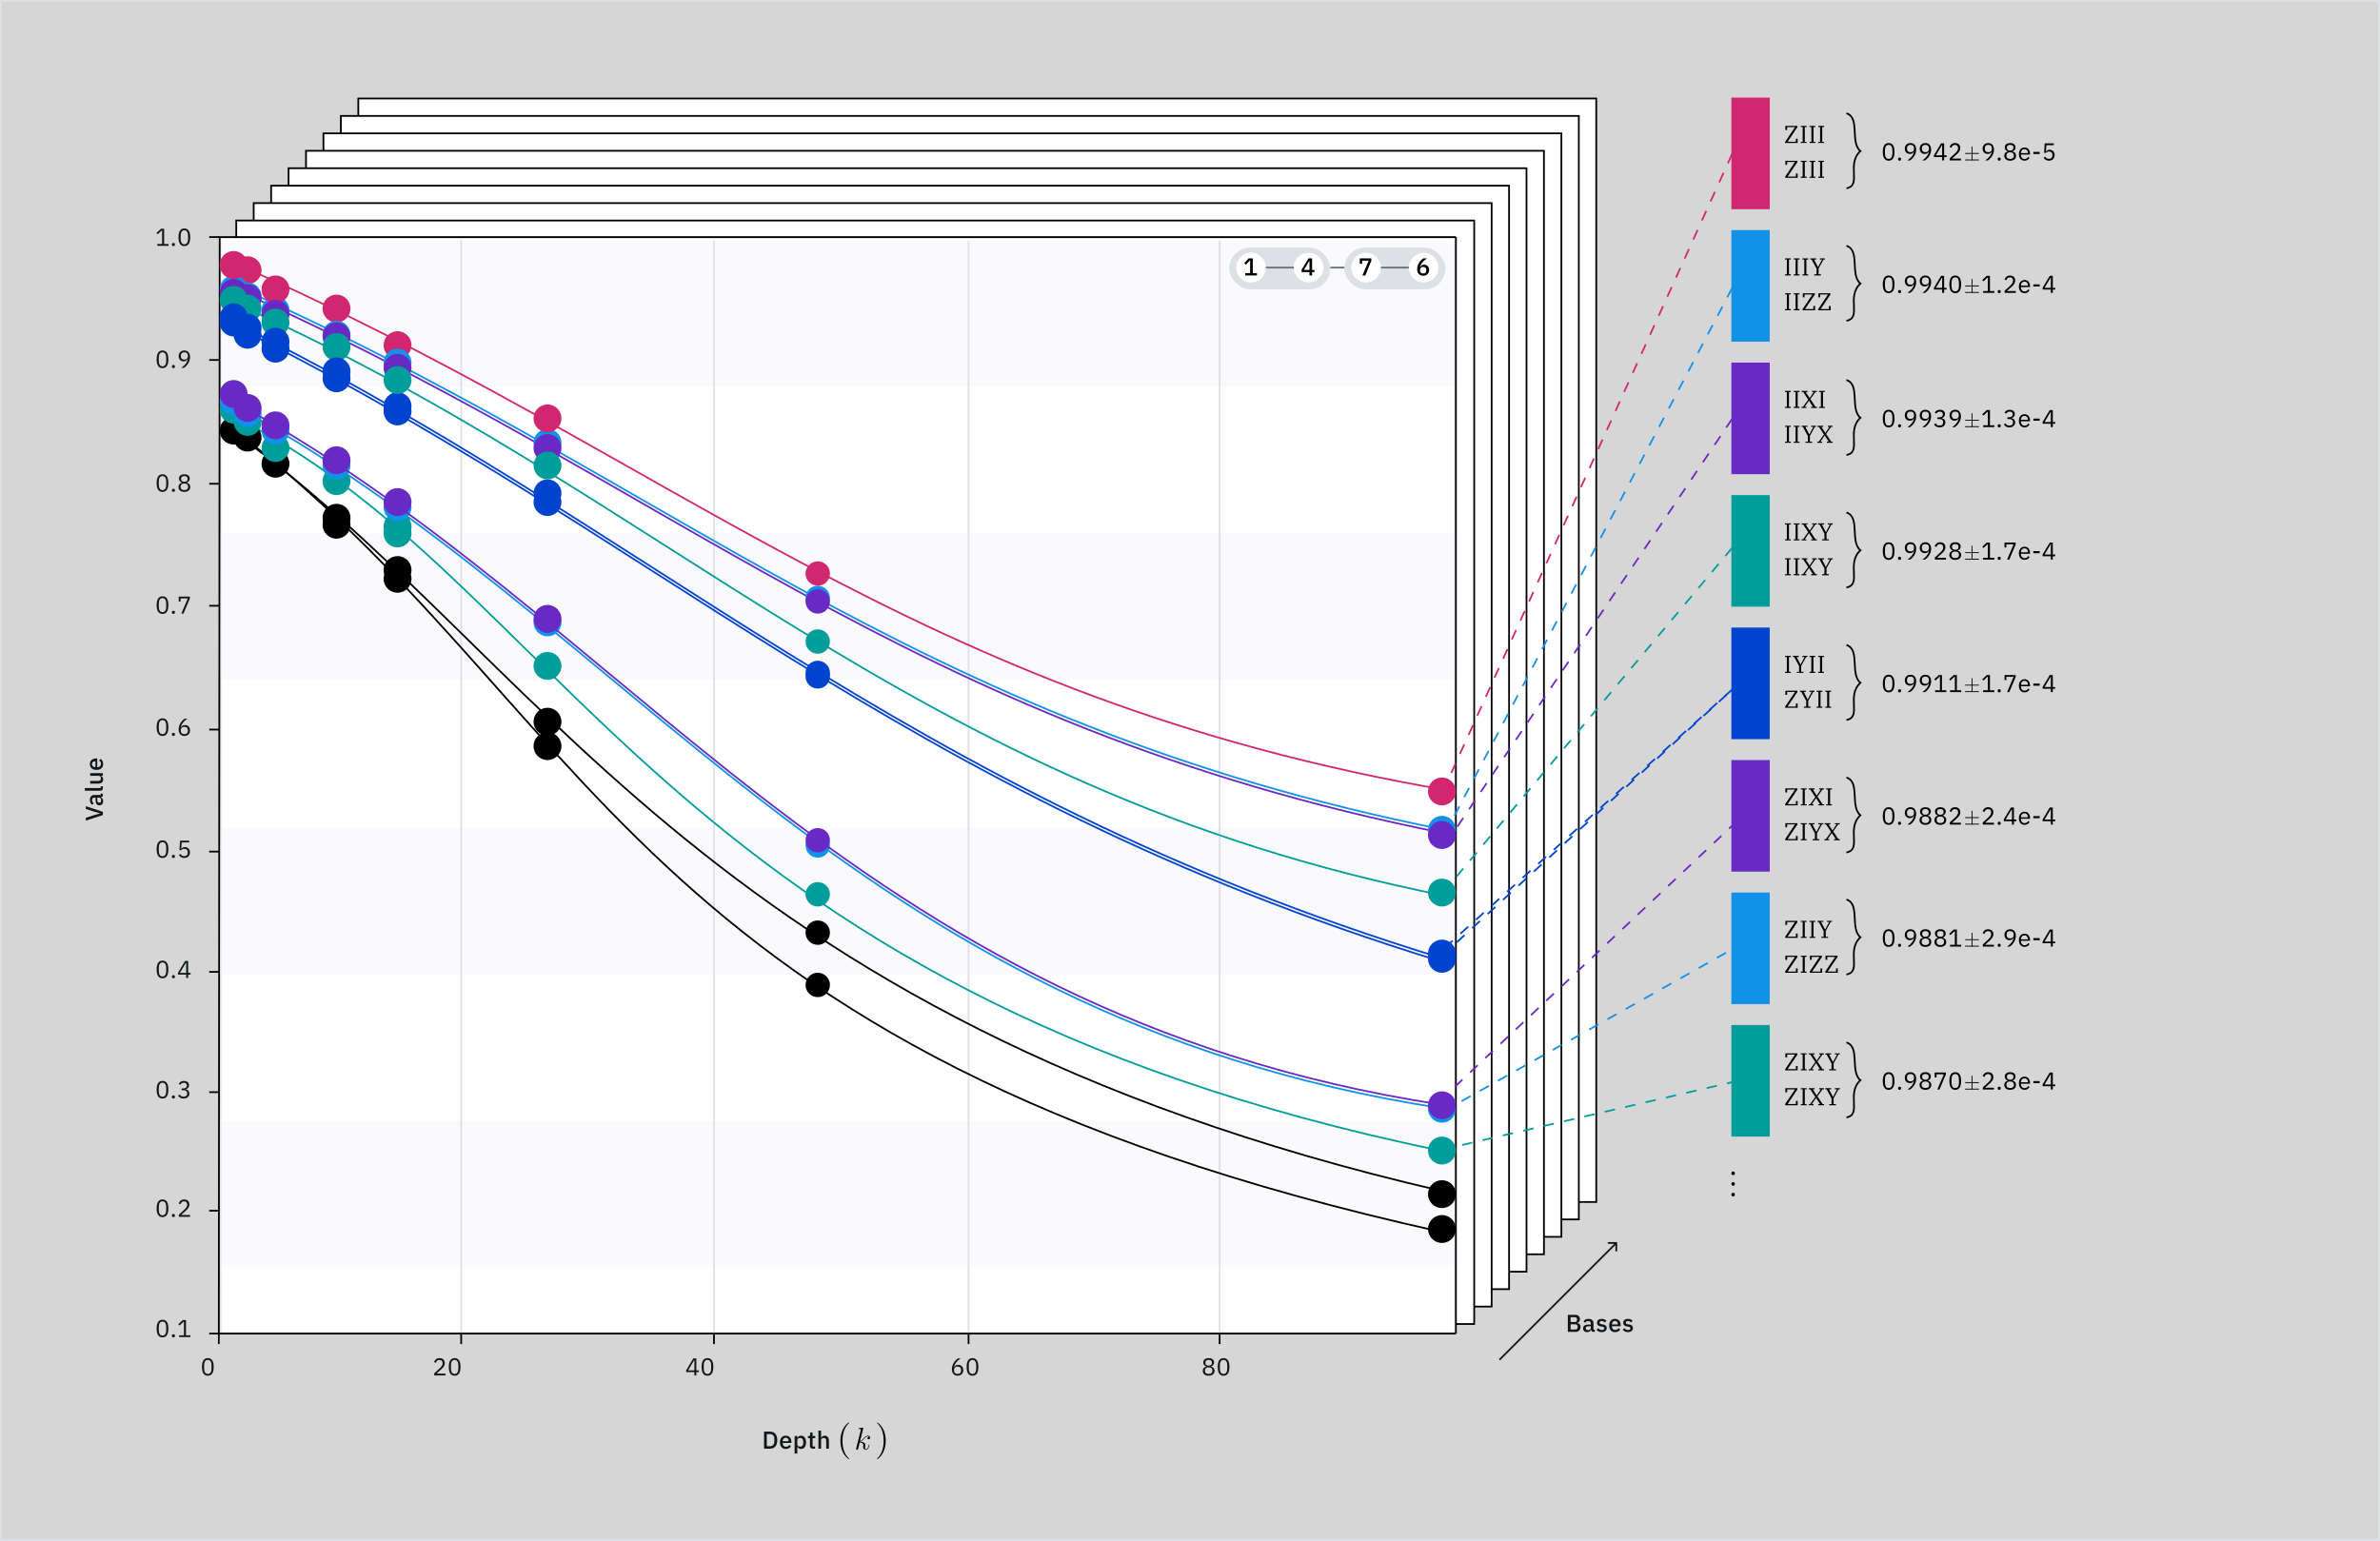 <svg width="1365" height="884" viewBox="0 0 1365 884" fill="none" xmlns="http://www.w3.org/2000/svg">
<rect x="0" y="0" width="1365" height="884" fill="#333333" stroke="none"/>
<g clip-path="url(#clip0_62_3459)">
<rect x="0.5" y="0.5" width="1364" height="883" fill="white" fill-opacity="0.8" stroke="#DDE1E6"/>
<rect x="205.5" y="56.5" width="710" height="633" fill="white" stroke="black"/>
<rect x="195.5" y="66.5" width="710" height="633" fill="white" stroke="black"/>
<rect x="185.5" y="76.5" width="710" height="633" fill="white" stroke="black"/>
<rect x="175.5" y="86.5" width="710" height="633" fill="white" stroke="black"/>
<rect x="165.5" y="96.5" width="710" height="633" fill="white" stroke="black"/>
<rect x="155.5" y="106.5" width="710" height="633" fill="white" stroke="black"/>
<rect x="145.5" y="116.5" width="710" height="633" fill="white" stroke="black"/>
<rect x="135.5" y="126.5" width="710" height="633" fill="white" stroke="black"/>
<rect x="126.5" y="136.5" width="708" height="628" fill="white" stroke="#DDE1E6"/>
<rect opacity="0.4" x="126" y="643" width="709" height="84" fill="#F2F4F8"/>
<rect opacity="0.4" x="126" y="475" width="709" height="84" fill="#F2F4F8"/>
<rect opacity="0.4" x="126" y="306" width="709" height="84" fill="#F2F4F8"/>
<rect opacity="0.4" x="126" y="138" width="709" height="84" fill="#F2F4F8"/>
<line x1="264.5" y1="138" x2="264.5" y2="765" stroke="#DDE1E6"/>
<line x1="409.5" y1="138" x2="409.5" y2="765" stroke="#DDE1E6"/>
<line x1="555.5" y1="138" x2="555.5" y2="765" stroke="#DDE1E6"/>
<line x1="699.5" y1="138" x2="699.5" y2="765" stroke="#DDE1E6"/>
<path d="M125.5 765L126 136" stroke="black"/>
<path d="M835 765L835 136" stroke="black"/>
<path d="M125 765H835" stroke="black"/>
<path d="M125 136H835" stroke="black"/>
<path d="M438.204 831H441.662C444.154 831 445.792 829.376 445.792 826.114C445.792 822.852 444.154 821.228 441.662 821.228H438.204V831ZM439.786 829.6V822.628H441.662C443.118 822.628 444.098 823.566 444.098 825.33V826.898C444.098 828.662 443.118 829.6 441.662 829.6H439.786ZM450.665 831.168C452.023 831.168 453.087 830.58 453.633 829.698L452.737 828.816C452.317 829.488 451.715 829.908 450.819 829.908C449.587 829.908 448.901 829.11 448.901 827.99V827.752H453.899V827.178C453.899 825.162 452.807 823.552 450.665 823.552C448.593 823.552 447.319 825.036 447.319 827.36C447.319 829.684 448.593 831.168 450.665 831.168ZM450.665 824.742C451.673 824.742 452.289 825.484 452.289 826.604V826.744H448.901V826.646C448.901 825.526 449.615 824.742 450.665 824.742ZM455.748 833.8H457.274V829.796H457.344C457.652 830.65 458.422 831.168 459.388 831.168C461.222 831.168 462.286 829.754 462.286 827.36C462.286 824.966 461.222 823.552 459.388 823.552C458.422 823.552 457.652 824.056 457.344 824.924H457.274V823.72H455.748V833.8ZM458.926 829.852C458.002 829.852 457.274 829.348 457.274 828.606V826.114C457.274 825.372 458.002 824.868 458.926 824.868C459.976 824.868 460.676 825.61 460.676 826.73V827.99C460.676 829.11 459.976 829.852 458.926 829.852ZM467.457 831V829.754H466.043V824.966H467.569V823.72H466.043V821.732H464.671V823.006C464.671 823.51 464.503 823.72 463.999 823.72H463.383V824.966H464.517V829.418C464.517 830.412 465.077 831 466.127 831H467.457ZM469.384 831H470.91V826.114C470.91 825.274 471.694 824.868 472.492 824.868C473.43 824.868 473.864 825.442 473.864 826.562V831H475.39V826.38C475.39 824.588 474.508 823.552 473.024 823.552C471.904 823.552 471.288 824.14 470.98 824.924H470.91V820.64H469.384V831Z" fill="#121619"/>
<path d="M899.204 764H903.964C905.406 764 906.484 762.768 906.484 761.186C906.484 759.548 905.238 758.932 904.44 758.904V758.82C905.238 758.75 906.134 758.218 906.134 756.748C906.134 755.222 905.14 754.228 903.53 754.228H899.204V764ZM900.786 759.674H903.502C904.314 759.674 904.818 760.122 904.818 760.92V761.396C904.818 762.194 904.314 762.642 903.502 762.642H900.786V759.674ZM900.786 755.586H903.236C904.006 755.586 904.468 756.006 904.468 756.748V757.196C904.468 757.938 904.006 758.358 903.236 758.358H900.786V755.586ZM914.669 764V762.754H913.899V759.1C913.899 757.476 912.849 756.552 910.973 756.552C909.559 756.552 908.705 757.154 908.229 757.966L909.139 758.792C909.503 758.218 910.021 757.798 910.875 757.798C911.897 757.798 912.373 758.316 912.373 759.198V759.814H911.057C909.027 759.814 907.949 760.556 907.949 761.998C907.949 763.314 908.803 764.168 910.301 764.168C911.365 764.168 912.149 763.692 912.429 762.782H912.499C912.597 763.496 913.017 764 913.815 764H914.669ZM910.735 763.006C909.979 763.006 909.503 762.67 909.503 762.026V761.774C909.503 761.144 910.021 760.794 911.085 760.794H912.373V761.844C912.373 762.558 911.673 763.006 910.735 763.006ZM918.634 764.168C920.384 764.168 921.518 763.23 921.518 761.83C921.518 760.654 920.804 759.954 919.208 759.716L918.536 759.632C917.766 759.506 917.416 759.254 917.416 758.694C917.416 758.148 917.808 757.784 918.648 757.784C919.432 757.784 920.048 758.162 920.426 758.61L921.364 757.714C920.706 756.986 919.964 756.552 918.648 756.552C917.052 756.552 915.946 757.378 915.946 758.792C915.946 760.136 916.856 760.78 918.34 760.962L919.012 761.046C919.768 761.144 920.048 761.494 920.048 761.956C920.048 762.572 919.6 762.936 918.718 762.936C917.85 762.936 917.192 762.544 916.66 761.9L915.68 762.796C916.366 763.65 917.262 764.168 918.634 764.168ZM926.258 764.168C927.616 764.168 928.68 763.58 929.226 762.698L928.33 761.816C927.91 762.488 927.308 762.908 926.412 762.908C925.18 762.908 924.494 762.11 924.494 760.99V760.752H929.492V760.178C929.492 758.162 928.4 756.552 926.258 756.552C924.186 756.552 922.912 758.036 922.912 760.36C922.912 762.684 924.186 764.168 926.258 764.168ZM926.258 757.742C927.266 757.742 927.882 758.484 927.882 759.604V759.744H924.494V759.646C924.494 758.526 925.208 757.742 926.258 757.742ZM933.651 764.168C935.401 764.168 936.535 763.23 936.535 761.83C936.535 760.654 935.821 759.954 934.225 759.716L933.553 759.632C932.783 759.506 932.433 759.254 932.433 758.694C932.433 758.148 932.825 757.784 933.665 757.784C934.449 757.784 935.065 758.162 935.443 758.61L936.381 757.714C935.723 756.986 934.981 756.552 933.665 756.552C932.069 756.552 930.963 757.378 930.963 758.792C930.963 760.136 931.873 760.78 933.357 760.962L934.029 761.046C934.785 761.144 935.065 761.494 935.065 761.956C935.065 762.572 934.617 762.936 933.735 762.936C932.867 762.936 932.209 762.544 931.677 761.9L930.697 762.796C931.383 763.65 932.279 764.168 933.651 764.168Z" fill="#121619"/>
<path d="M59 465.708L49.228 462.46V464.056L54.058 465.61L57.46 466.562V466.618L54.058 467.556L49.228 469.11V470.748L59 467.542V465.708ZM59 455.247H57.754V456.017H54.1C52.476 456.017 51.552 457.067 51.552 458.943C51.552 460.358 52.154 461.212 52.966 461.688L53.792 460.778C53.218 460.414 52.798 459.896 52.798 459.041C52.798 458.019 53.316 457.544 54.198 457.544H54.814V458.859C54.814 460.89 55.556 461.968 56.998 461.968C58.314 461.968 59.168 461.114 59.168 459.616C59.168 458.552 58.692 457.768 57.782 457.487V457.418C58.496 457.32 59 456.9 59 456.101V455.247ZM58.006 459.182C58.006 459.938 57.67 460.414 57.026 460.414H56.774C56.144 460.414 55.794 459.896 55.794 458.832V457.544H56.844C57.558 457.544 58.006 458.243 58.006 459.182ZM59 451.058H57.754V452.066H48.64V453.592H57.488C58.426 453.592 59 453.074 59 452.038V451.058ZM59 445.03V443.504H51.72V445.03H56.592C57.446 445.03 57.852 445.8 57.852 446.584C57.852 447.522 57.264 447.984 56.158 447.984H51.72V449.51H56.354C58.146 449.51 59.168 448.628 59.168 447.13C59.168 445.926 58.51 445.352 57.796 445.086V445.03H59ZM59.168 438.303C59.168 436.945 58.58 435.881 57.698 435.335L56.816 436.231C57.488 436.651 57.908 437.253 57.908 438.149C57.908 439.381 57.11 440.067 55.99 440.067H55.752L55.752 435.069H55.178C53.162 435.069 51.552 436.161 51.552 438.303C51.552 440.375 53.036 441.649 55.36 441.649C57.684 441.649 59.168 440.375 59.168 438.303ZM52.742 438.303C52.742 437.295 53.484 436.679 54.604 436.679H54.744L54.744 440.067H54.646C53.526 440.067 52.742 439.353 52.742 438.303Z" fill="#121619"/>
<line x1="264.5" y1="765" x2="264.5" y2="771" stroke="black"/>
<line x1="125.5" y1="765" x2="125.5" y2="771" stroke="black"/>
<line x1="409.5" y1="765" x2="409.5" y2="771" stroke="black"/>
<line x1="555.5" y1="765" x2="555.5" y2="771" stroke="black"/>
<line x1="699.5" y1="765" x2="699.5" y2="771" stroke="black"/>
<path d="M255.462 787.964H250.324L252.956 785.598C254.202 784.478 255.098 783.414 255.098 781.902C255.098 780.236 254.006 779.06 252.102 779.06C250.212 779.06 249.344 780.208 248.966 781.356L250.016 781.762C250.282 780.838 250.842 780.11 252.046 780.11C253.25 780.11 253.852 780.852 253.852 781.93V782.098C253.852 783.036 253.152 784.016 252.242 784.856L249.05 787.796V789H255.462V787.964ZM260.755 789.168C263.093 789.168 264.115 787.306 264.115 784.114C264.115 780.922 263.093 779.06 260.755 779.06C258.417 779.06 257.395 780.922 257.395 784.114C257.395 787.306 258.417 789.168 260.755 789.168ZM260.755 788.146C259.229 788.146 258.627 786.802 258.627 784.912V783.316C258.627 781.426 259.229 780.082 260.755 780.082C262.281 780.082 262.883 781.426 262.883 783.316V784.912C262.883 786.802 262.281 788.146 260.755 788.146Z" fill="#121619"/>
<path d="M119.2 789.168C121.538 789.168 122.56 787.306 122.56 784.114C122.56 780.922 121.538 779.06 119.2 779.06C116.862 779.06 115.84 780.922 115.84 784.114C115.84 787.306 116.862 789.168 119.2 789.168ZM119.2 788.146C117.674 788.146 117.072 786.802 117.072 784.912V783.316C117.072 781.426 117.674 780.082 119.2 780.082C120.726 780.082 121.328 781.426 121.328 783.316V784.912C121.328 786.802 120.726 788.146 119.2 788.146Z" fill="#121619"/>
<path d="M93.2 630.168C95.538 630.168 96.56 628.306 96.56 625.114C96.56 621.922 95.538 620.06 93.2 620.06C90.862 620.06 89.84 621.922 89.84 625.114C89.84 628.306 90.862 630.168 93.2 630.168ZM93.2 629.146C91.674 629.146 91.072 627.802 91.072 625.912V624.316C91.072 622.426 91.674 621.082 93.2 621.082C94.726 621.082 95.328 622.426 95.328 624.316V625.912C95.328 627.802 94.726 629.146 93.2 629.146ZM99.459 630.168C100.047 630.168 100.313 629.832 100.313 629.356V629.174C100.313 628.698 100.047 628.362 99.459 628.362C98.871 628.362 98.605 628.698 98.605 629.174V629.356C98.605 629.832 98.871 630.168 99.459 630.168ZM104.119 624.372V625.394H105.267C106.639 625.394 107.367 626.052 107.367 627.2V627.312C107.367 628.46 106.639 629.118 105.267 629.118C104.077 629.118 103.503 628.6 102.999 627.83L102.117 628.502C102.719 629.342 103.587 630.168 105.281 630.168C107.269 630.168 108.599 629.006 108.599 627.326C108.599 625.856 107.591 625.072 106.541 624.862V624.806C107.577 624.54 108.417 623.784 108.417 622.524C108.417 620.942 107.101 620.06 105.449 620.06C103.881 620.06 103.027 620.872 102.537 621.656L103.405 622.328C103.811 621.586 104.413 621.11 105.421 621.11C106.457 621.11 107.171 621.628 107.171 622.65V622.748C107.171 623.686 106.499 624.372 105.183 624.372H104.119Z" fill="#121619"/>
<path d="M93.2 698.168C95.538 698.168 96.56 696.306 96.56 693.114C96.56 689.922 95.538 688.06 93.2 688.06C90.862 688.06 89.84 689.922 89.84 693.114C89.84 696.306 90.862 698.168 93.2 698.168ZM93.2 697.146C91.674 697.146 91.072 695.802 91.072 693.912V692.316C91.072 690.426 91.674 689.082 93.2 689.082C94.726 689.082 95.328 690.426 95.328 692.316V693.912C95.328 695.802 94.726 697.146 93.2 697.146ZM99.459 698.168C100.047 698.168 100.313 697.832 100.313 697.356V697.174C100.313 696.698 100.047 696.362 99.459 696.362C98.871 696.362 98.605 696.698 98.605 697.174V697.356C98.605 697.832 98.871 698.168 99.459 698.168ZM108.991 696.964H103.853L106.485 694.598C107.731 693.478 108.627 692.414 108.627 690.902C108.627 689.236 107.535 688.06 105.631 688.06C103.741 688.06 102.873 689.208 102.495 690.356L103.545 690.762C103.811 689.838 104.371 689.11 105.575 689.11C106.779 689.11 107.381 689.852 107.381 690.93V691.098C107.381 692.036 106.681 693.016 105.771 693.856L102.579 696.796V698H108.991V696.964Z" fill="#121619"/>
<path d="M93.2 767.168C95.538 767.168 96.56 765.306 96.56 762.114C96.56 758.922 95.538 757.06 93.2 757.06C90.862 757.06 89.84 758.922 89.84 762.114C89.84 765.306 90.862 767.168 93.2 767.168ZM93.2 766.146C91.674 766.146 91.072 764.802 91.072 762.912V761.316C91.072 759.426 91.674 758.082 93.2 758.082C94.726 758.082 95.328 759.426 95.328 761.316V762.912C95.328 764.802 94.726 766.146 93.2 766.146ZM99.459 767.168C100.047 767.168 100.313 766.832 100.313 766.356V766.174C100.313 765.698 100.047 765.362 99.459 765.362C98.871 765.362 98.605 765.698 98.605 766.174V766.356C98.605 766.832 98.871 767.168 99.459 767.168ZM109.187 767V765.964H106.667V757.228H104.833L102.243 759.65L102.929 760.392L105.393 758.096H105.491V765.964H102.761V767H109.187Z" fill="#121619"/>
<path d="M93.2 561.168C95.538 561.168 96.56 559.306 96.56 556.114C96.56 552.922 95.538 551.06 93.2 551.06C90.862 551.06 89.84 552.922 89.84 556.114C89.84 559.306 90.862 561.168 93.2 561.168ZM93.2 560.146C91.674 560.146 91.072 558.802 91.072 556.912V555.316C91.072 553.426 91.674 552.082 93.2 552.082C94.726 552.082 95.328 553.426 95.328 555.316V556.912C95.328 558.802 94.726 560.146 93.2 560.146ZM99.459 561.168C100.047 561.168 100.313 560.832 100.313 560.356V560.174C100.313 559.698 100.047 559.362 99.459 559.362C98.871 559.362 98.605 559.698 98.605 560.174V560.356C98.605 560.832 98.871 561.168 99.459 561.168ZM107.899 561V559.082H109.313V558.102H107.899V551.228H106.149L102.061 558.046V559.082H106.779V561H107.899ZM106.709 552.138H106.779V558.102H103.167L106.709 552.138Z" fill="#121619"/>
<path d="M93.2 492.168C95.538 492.168 96.56 490.306 96.56 487.114C96.56 483.922 95.538 482.06 93.2 482.06C90.862 482.06 89.84 483.922 89.84 487.114C89.84 490.306 90.862 492.168 93.2 492.168ZM93.2 491.146C91.674 491.146 91.072 489.802 91.072 487.912V486.316C91.072 484.426 91.674 483.082 93.2 483.082C94.726 483.082 95.328 484.426 95.328 486.316V487.912C95.328 489.802 94.726 491.146 93.2 491.146ZM99.459 492.168C100.047 492.168 100.313 491.832 100.313 491.356V491.174C100.313 490.698 100.047 490.362 99.459 490.362C98.871 490.362 98.605 490.698 98.605 491.174V491.356C98.605 491.832 98.871 492.168 99.459 492.168ZM108.501 482.228H103.265L102.915 487.604L103.909 487.744C104.315 487.296 104.763 486.918 105.659 486.918C106.989 486.918 107.703 487.66 107.703 488.948V489.088C107.703 490.376 106.989 491.118 105.659 491.118C104.483 491.118 103.993 490.6 103.489 489.83L102.607 490.502C103.195 491.342 104.035 492.168 105.659 492.168C107.717 492.168 108.949 490.838 108.949 488.934C108.949 487.044 107.717 485.91 106.037 485.91C105.015 485.91 104.497 486.33 104.035 486.988H103.937L104.217 483.264H108.501V482.228Z" fill="#121619"/>
<path d="M93.2 422.168C95.538 422.168 96.56 420.306 96.56 417.114C96.56 413.922 95.538 412.06 93.2 412.06C90.862 412.06 89.84 413.922 89.84 417.114C89.84 420.306 90.862 422.168 93.2 422.168ZM93.2 421.146C91.674 421.146 91.072 419.802 91.072 417.912V416.316C91.072 414.426 91.674 413.082 93.2 413.082C94.726 413.082 95.328 414.426 95.328 416.316V417.912C95.328 419.802 94.726 421.146 93.2 421.146ZM99.459 422.168C100.047 422.168 100.313 421.832 100.313 421.356V421.174C100.313 420.698 100.047 420.362 99.459 420.362C98.871 420.362 98.605 420.698 98.605 421.174V421.356C98.605 421.832 98.871 422.168 99.459 422.168ZM105.743 422.168C107.703 422.168 108.991 420.852 108.991 418.934C108.991 417.086 107.787 415.924 106.107 415.924C104.917 415.924 104.217 416.526 103.755 417.324L103.685 417.296C104.217 415.028 105.379 413.754 107.465 412.228H105.953C104.385 413.25 102.467 415.518 102.467 418.416C102.467 420.74 103.713 422.168 105.743 422.168ZM105.729 421.146C104.441 421.146 103.685 420.404 103.685 419.088V418.976C103.685 417.66 104.441 416.918 105.729 416.918C107.017 416.918 107.773 417.66 107.773 418.976V419.088C107.773 420.404 107.017 421.146 105.729 421.146Z" fill="#121619"/>
<path d="M93.2 352.168C95.538 352.168 96.56 350.306 96.56 347.114C96.56 343.922 95.538 342.06 93.2 342.06C90.862 342.06 89.84 343.922 89.84 347.114C89.84 350.306 90.862 352.168 93.2 352.168ZM93.2 351.146C91.674 351.146 91.072 349.802 91.072 347.912V346.316C91.072 344.426 91.674 343.082 93.2 343.082C94.726 343.082 95.328 344.426 95.328 346.316V347.912C95.328 349.802 94.726 351.146 93.2 351.146ZM99.459 352.168C100.047 352.168 100.313 351.832 100.313 351.356V351.174C100.313 350.698 100.047 350.362 99.459 350.362C98.871 350.362 98.605 350.698 98.605 351.174V351.356C98.605 351.832 98.871 352.168 99.459 352.168ZM105.239 352L108.907 343.264V342.228H102.495V345.056H103.545V343.236H107.717L103.979 352H105.239Z" fill="#121619"/>
<path d="M93.2 282.168C95.538 282.168 96.56 280.306 96.56 277.114C96.56 273.922 95.538 272.06 93.2 272.06C90.862 272.06 89.84 273.922 89.84 277.114C89.84 280.306 90.862 282.168 93.2 282.168ZM93.2 281.146C91.674 281.146 91.072 279.802 91.072 277.912V276.316C91.072 274.426 91.674 273.082 93.2 273.082C94.726 273.082 95.328 274.426 95.328 276.316V277.912C95.328 279.802 94.726 281.146 93.2 281.146ZM99.459 282.168C100.047 282.168 100.313 281.832 100.313 281.356V281.174C100.313 280.698 100.047 280.362 99.459 280.362C98.871 280.362 98.605 280.698 98.605 281.174V281.356C98.605 281.832 98.871 282.168 99.459 282.168ZM105.729 282.168C107.955 282.168 109.117 280.95 109.117 279.34C109.117 278.01 108.319 277.24 107.143 276.918V276.806C108.165 276.456 108.823 275.63 108.823 274.51C108.823 273.026 107.675 272.06 105.729 272.06C103.783 272.06 102.635 273.026 102.635 274.51C102.635 275.63 103.293 276.456 104.315 276.806V276.918C103.139 277.24 102.341 278.01 102.341 279.34C102.341 280.95 103.503 282.168 105.729 282.168ZM105.729 281.146C104.371 281.146 103.587 280.502 103.587 279.396V279.102C103.587 277.996 104.371 277.352 105.729 277.352C107.087 277.352 107.871 277.996 107.871 279.102V279.396C107.871 280.502 107.087 281.146 105.729 281.146ZM105.729 276.372C104.511 276.372 103.853 275.826 103.853 274.832V274.622C103.853 273.628 104.511 273.082 105.729 273.082C106.947 273.082 107.605 273.628 107.605 274.622V274.832C107.605 275.826 106.947 276.372 105.729 276.372Z" fill="#121619"/>
<path d="M93.2 211.168C95.538 211.168 96.56 209.306 96.56 206.114C96.56 202.922 95.538 201.06 93.2 201.06C90.862 201.06 89.84 202.922 89.84 206.114C89.84 209.306 90.862 211.168 93.2 211.168ZM93.2 210.146C91.674 210.146 91.072 208.802 91.072 206.912V205.316C91.072 203.426 91.674 202.082 93.2 202.082C94.726 202.082 95.328 203.426 95.328 205.316V206.912C95.328 208.802 94.726 210.146 93.2 210.146ZM99.459 211.168C100.047 211.168 100.313 210.832 100.313 210.356V210.174C100.313 209.698 100.047 209.362 99.459 209.362C98.871 209.362 98.605 209.698 98.605 210.174V210.356C98.605 210.832 98.871 211.168 99.459 211.168ZM108.991 204.812C108.991 202.488 107.745 201.06 105.715 201.06C103.755 201.06 102.467 202.376 102.467 204.294C102.467 206.142 103.671 207.304 105.351 207.304C106.541 207.304 107.241 206.702 107.703 205.904L107.773 205.932C107.241 208.2 106.079 209.474 103.993 211H105.505C107.073 209.978 108.991 207.71 108.991 204.812ZM105.729 206.31C104.441 206.31 103.685 205.568 103.685 204.252V204.14C103.685 202.824 104.441 202.082 105.729 202.082C107.017 202.082 107.773 202.824 107.773 204.14V204.252C107.773 205.568 107.017 206.31 105.729 206.31Z" fill="#121619"/>
<path d="M96.658 141V139.964H94.138V131.228H92.304L89.714 133.65L90.4 134.392L92.864 132.096H92.962V139.964H90.232V141H96.658ZM99.459 141.168C100.047 141.168 100.313 140.832 100.313 140.356V140.174C100.313 139.698 100.047 139.362 99.459 139.362C98.871 139.362 98.605 139.698 98.605 140.174V140.356C98.605 140.832 98.871 141.168 99.459 141.168ZM105.729 141.168C108.067 141.168 109.089 139.306 109.089 136.114C109.089 132.922 108.067 131.06 105.729 131.06C103.391 131.06 102.369 132.922 102.369 136.114C102.369 139.306 103.391 141.168 105.729 141.168ZM105.729 140.146C104.203 140.146 103.601 138.802 103.601 136.912V135.316C103.601 133.426 104.203 132.082 105.729 132.082C107.255 132.082 107.857 133.426 107.857 135.316V136.912C107.857 138.802 107.255 140.146 105.729 140.146Z" fill="#121619"/>
<path d="M399.37 789V787.082H400.784V786.102H399.37V779.228H397.62L393.532 786.046V787.082H398.25V789H399.37ZM398.18 780.138H398.25V786.102H394.638L398.18 780.138ZM405.755 789.168C408.093 789.168 409.115 787.306 409.115 784.114C409.115 780.922 408.093 779.06 405.755 779.06C403.417 779.06 402.395 780.922 402.395 784.114C402.395 787.306 403.417 789.168 405.755 789.168ZM405.755 788.146C404.229 788.146 403.627 786.802 403.627 784.912V783.316C403.627 781.426 404.229 780.082 405.755 780.082C407.281 780.082 407.883 781.426 407.883 783.316V784.912C407.883 786.802 407.281 788.146 405.755 788.146Z" fill="#121619"/>
<path d="M549.214 789.168C551.174 789.168 552.462 787.852 552.462 785.934C552.462 784.086 551.258 782.924 549.578 782.924C548.388 782.924 547.688 783.526 547.226 784.324L547.156 784.296C547.688 782.028 548.85 780.754 550.936 779.228H549.424C547.856 780.25 545.938 782.518 545.938 785.416C545.938 787.74 547.184 789.168 549.214 789.168ZM549.2 788.146C547.912 788.146 547.156 787.404 547.156 786.088V785.976C547.156 784.66 547.912 783.918 549.2 783.918C550.488 783.918 551.244 784.66 551.244 785.976V786.088C551.244 787.404 550.488 788.146 549.2 788.146ZM557.755 789.168C560.093 789.168 561.115 787.306 561.115 784.114C561.115 780.922 560.093 779.06 557.755 779.06C555.417 779.06 554.395 780.922 554.395 784.114C554.395 787.306 555.417 789.168 557.755 789.168ZM557.755 788.146C556.229 788.146 555.627 786.802 555.627 784.912V783.316C555.627 781.426 556.229 780.082 557.755 780.082C559.281 780.082 559.883 781.426 559.883 783.316V784.912C559.883 786.802 559.281 788.146 557.755 788.146Z" fill="#121619"/>
<path d="M693.2 789.168C695.426 789.168 696.588 787.95 696.588 786.34C696.588 785.01 695.79 784.24 694.614 783.918V783.806C695.636 783.456 696.294 782.63 696.294 781.51C696.294 780.026 695.146 779.06 693.2 779.06C691.254 779.06 690.106 780.026 690.106 781.51C690.106 782.63 690.764 783.456 691.786 783.806V783.918C690.61 784.24 689.812 785.01 689.812 786.34C689.812 787.95 690.974 789.168 693.2 789.168ZM693.2 788.146C691.842 788.146 691.058 787.502 691.058 786.396V786.102C691.058 784.996 691.842 784.352 693.2 784.352C694.558 784.352 695.342 784.996 695.342 786.102V786.396C695.342 787.502 694.558 788.146 693.2 788.146ZM693.2 783.372C691.982 783.372 691.324 782.826 691.324 781.832V781.622C691.324 780.628 691.982 780.082 693.2 780.082C694.418 780.082 695.076 780.628 695.076 781.622V781.832C695.076 782.826 694.418 783.372 693.2 783.372ZM701.755 789.168C704.093 789.168 705.115 787.306 705.115 784.114C705.115 780.922 704.093 779.06 701.755 779.06C699.417 779.06 698.395 780.922 698.395 784.114C698.395 787.306 699.417 789.168 701.755 789.168ZM701.755 788.146C700.229 788.146 699.627 786.802 699.627 784.912V783.316C699.627 781.426 700.229 780.082 701.755 780.082C703.281 780.082 703.883 781.426 703.883 783.316V784.912C703.883 786.802 703.281 788.146 701.755 788.146Z" fill="#121619"/>
<line x1="126" y1="694.5" x2="120" y2="694.5" stroke="black"/>
<line x1="126" y1="765" x2="120" y2="765" stroke="black"/>
<line x1="126" y1="626.5" x2="120" y2="626.5" stroke="black"/>
<line x1="126" y1="557.5" x2="120" y2="557.5" stroke="black"/>
<line x1="126" y1="488.5" x2="120" y2="488.5" stroke="black"/>
<line x1="126" y1="418.5" x2="120" y2="418.5" stroke="black"/>
<line x1="126" y1="347.5" x2="120" y2="347.5" stroke="black"/>
<line x1="126" y1="277.5" x2="120" y2="277.5" stroke="black"/>
<line x1="126" y1="206.5" x2="120" y2="206.5" stroke="black"/>
<line x1="126" y1="136" x2="120" y2="136" stroke="black"/>
<path d="M131.199 149.541C386.5 261 521.5 400.5 831.199 453.541" stroke="#D12771"/>
<path d="M128 163C383.301 274.459 518.5 416.5 828.5 478" stroke="#6929C4"/>
<path d="M128 161C383.301 272.459 518.5 414.5 828.5 476" stroke="#1192E8"/>
<path d="M128 171C383.301 282.459 519.5 452.5 829.5 514" stroke="#009D9A"/>
<path d="M126.125 181C372.5 301 513 453.5 826.5 549.5" stroke="#0043CE"/>
<path d="M126.125 183C372.5 303 513 455.5 826.5 551.5" stroke="#0043CE"/>
<path d="M129 236.5C322 328.5 377 567.5 826 659.999" stroke="#009D9A"/>
<path d="M128 243.5C309 371 396.5 583.499 826 682.999" stroke="black"/>
<path d="M129 242.5C343 405 356.5 602.5 826 706.527" stroke="black"/>
<circle cx="827" cy="705" r="8" fill="black"/>
<circle cx="827" cy="685" r="8" fill="black"/>
<circle cx="827" cy="660" r="8" fill="#009D9A"/>
<circle cx="827" cy="636" r="8" fill="#1192E8"/>
<circle cx="827" cy="550" r="8" fill="#0043CE"/>
<circle cx="827" cy="547" r="8" fill="#0043CE"/>
<circle cx="827" cy="512" r="8" fill="#009D9A"/>
<circle cx="827" cy="476" r="8" fill="#1192E8"/>
<circle cx="827" cy="454" r="8" fill="#D12771"/>
<circle cx="469" cy="565" r="7" fill="black"/>
<circle cx="469" cy="535" r="7" fill="black"/>
<circle cx="469" cy="513" r="7" fill="#009D9A"/>
<circle cx="469" cy="485" r="7" fill="#1192E8"/>
<circle cx="469" cy="368" r="7" fill="#009D9A"/>
<circle cx="469" cy="386" r="7" fill="#0043CE"/>
<circle cx="469" cy="388" r="7" fill="#0043CE"/>
<circle cx="469" cy="343" r="7" fill="#1192E8"/>
<circle cx="469" cy="329" r="7" fill="#D12771"/>
<circle cx="314" cy="428" r="8" fill="black"/>
<circle cx="314" cy="414" r="8" fill="black"/>
<circle cx="228" cy="332" r="8" fill="black"/>
<circle cx="228" cy="327" r="8" fill="black"/>
<circle cx="193" cy="276" r="8" fill="#009D9A"/>
<circle cx="193" cy="267" r="8" fill="#1192E8"/>
<circle cx="193" cy="177" r="8" fill="#D12771"/>
<circle cx="193" cy="192" r="8" fill="#1192E8"/>
<circle cx="193" cy="297" r="8" fill="black"/>
<circle cx="193" cy="301" r="8" fill="black"/>
<circle cx="158" cy="266" r="8" fill="black"/>
<circle cx="158" cy="257" r="8" fill="#009D9A"/>
<circle cx="158" cy="247" r="8" fill="#1192E8"/>
<circle cx="158" cy="179" r="8" fill="#D9D9D9"/>
<circle cx="158" cy="178" r="8" fill="#1192E8"/>
<circle cx="158" cy="166" r="8" fill="#D12771"/>
<circle cx="142" cy="251" r="8" fill="black"/>
<circle cx="142" cy="192" r="8" fill="#0043CE"/>
<circle cx="142" cy="155" r="8" fill="#D12771"/>
<circle cx="142" cy="170" r="8" fill="#1192E8"/>
<circle cx="134" cy="247" r="8" fill="black"/>
<circle cx="134" cy="166" r="8" fill="#1192E8"/>
<circle cx="134" cy="152" r="8" fill="#D12771"/>
<circle cx="228" cy="306" r="8" fill="#009D9A"/>
<circle cx="228" cy="302" r="8" fill="#009D9A"/>
<circle cx="228" cy="291" r="8" fill="#1192E8"/>
<circle cx="228" cy="198" r="8" fill="#D12771"/>
<circle cx="228" cy="208" r="8" fill="#1192E8"/>
<circle cx="228" cy="211" r="8" fill="#6929C4"/>
<circle cx="228" cy="236" r="8" fill="#0043CE"/>
<circle cx="228" cy="233" r="8" fill="#0043CE"/>
<circle cx="314" cy="382" r="8" fill="#009D9A"/>
<circle cx="314" cy="357" r="8" fill="#1192E8"/>
<circle cx="314" cy="254" r="8" fill="#1192E8"/>
<circle cx="314" cy="288" r="8" fill="#0043CE"/>
<circle cx="314" cy="283" r="8" fill="#0043CE"/>
<circle cx="314" cy="257" r="8" fill="#6929C4"/>
<circle cx="314" cy="240" r="8" fill="#D12771"/>
<rect x="993" y="56" width="22" height="64" fill="#D12771"/>
<rect x="993" y="132" width="22" height="64" fill="#1192E8"/>
<rect x="993" y="208" width="22" height="64" fill="#6929C4"/>
<rect x="993" y="284" width="22" height="64" fill="#009D9A"/>
<rect x="993" y="360" width="22" height="64" fill="#0043CE"/>
<rect x="993" y="436" width="22" height="64" fill="#6929C4"/>
<rect x="993" y="512" width="22" height="64" fill="#1192E8"/>
<rect x="993" y="588" width="22" height="64" fill="#009D9A"/>
<circle cx="827" cy="479" r="8" fill="#6929C4"/>
<circle cx="469" cy="345" r="7" fill="#6929C4"/>
<circle cx="193" cy="193" r="8" fill="#6929C4"/>
<circle cx="158" cy="180" r="8" fill="#6929C4"/>
<circle cx="142" cy="171" r="8" fill="#6929C4"/>
<circle cx="134" cy="168" r="8" fill="#6929C4"/>
<circle cx="193" cy="199" r="8" fill="#009D9A"/>
<circle cx="228" cy="218" r="8" fill="#009D9A"/>
<circle cx="314" cy="267" r="8" fill="#009D9A"/>
<circle cx="158" cy="185" r="8" fill="#009D9A"/>
<circle cx="142" cy="177" r="8" fill="#009D9A"/>
<circle cx="134" cy="172" r="8" fill="#009D9A"/>
<circle cx="193" cy="213" r="8" fill="#0043CE"/>
<circle cx="193" cy="217" r="8" fill="#0043CE"/>
<circle cx="158" cy="200" r="8" fill="#0043CE"/>
<circle cx="158" cy="196" r="8" fill="#0043CE"/>
<circle cx="142" cy="188" r="8" fill="#0043CE"/>
<circle cx="134" cy="185" r="8" fill="#0043CE"/>
<circle cx="134" cy="182" r="8" fill="#0043CE"/>
<circle cx="134" cy="235" r="8" fill="#009D9A"/>
<circle cx="142" cy="242" r="8" fill="#009D9A"/>
<circle cx="134" cy="230" r="8" fill="#1192E8"/>
<circle cx="142" cy="237" r="8" fill="#1192E8"/>
<line x1="993.455" y1="88.207" x2="827.455" y2="454.207" stroke="#D12771" stroke-dasharray="6 6"/>
<line x1="993.442" y1="165.233" x2="832.443" y2="471.233" stroke="#1192E8" stroke-dasharray="6 6"/>
<line x1="993.415" y1="240.279" x2="832.415" y2="479.279" stroke="#6929C4" stroke-dasharray="6 6"/>
<line x1="993.383" y1="314.321" x2="827.383" y2="512.321" stroke="#009D9A" stroke-dasharray="6 6"/>
<line x1="828.666" y1="543.628" x2="996.666" y2="392.628" stroke="#0043CE" stroke-dasharray="6 6"/>
<line x1="826.662" y1="548.632" x2="996.662" y2="392.632" stroke="#0043CE" stroke-dasharray="6 6"/>
<line x1="825.657" y1="631.636" x2="996.657" y2="470.636" stroke="#6929C4" stroke-dasharray="6 6"/>
<path d="M128.5 227.5C361 351.5 486 581 825.5 633.5" stroke="#6929C4"/>
<path d="M128.5 229.5C361 353.5 486 583 825.5 635.5" stroke="#1192E8"/>
<circle cx="134" cy="226" r="8" fill="#6929C4"/>
<circle cx="469" cy="482" r="7" fill="#6929C4"/>
<circle cx="314" cy="355" r="8" fill="#6929C4"/>
<circle cx="193" cy="264" r="8" fill="#6929C4"/>
<circle cx="158" cy="244" r="8" fill="#6929C4"/>
<circle cx="228" cy="288" r="8" fill="#6929C4"/>
<circle cx="142" cy="234" r="8" fill="#6929C4"/>
<line x1="827.755" y1="637.564" x2="998.755" y2="541.564" stroke="#1192E8" stroke-dasharray="6 6"/>
<circle cx="827" cy="634" r="8" fill="#6929C4"/>
<line x1="826.887" y1="659.513" x2="998.887" y2="619.513" stroke="#009D9A" stroke-dasharray="6 6"/>
<path d="M495.071 819.45C495.089 819.378 495.125 819.27 495.125 819.18C495.125 819 494.945 819 494.909 819C494.891 819 494.242 819.054 493.918 819.09C493.612 819.108 493.342 819.144 493.017 819.162C492.585 819.198 492.459 819.216 492.459 819.54C492.459 819.72 492.639 819.72 492.819 819.72C493.738 819.72 493.738 819.883 493.738 820.063C493.738 820.135 493.738 820.171 493.648 820.495L491.072 830.798C491 831.068 491 831.104 491 831.212C491 831.609 491.306 831.681 491.486 831.681C491.991 831.681 492.099 831.284 492.243 830.726L493.089 827.358C494.386 827.502 495.161 828.042 495.161 828.907C495.161 829.015 495.161 829.087 495.107 829.357C495.035 829.627 495.035 829.843 495.035 829.934C495.035 830.978 495.719 831.681 496.638 831.681C497.466 831.681 497.899 830.924 498.043 830.672C498.421 830.006 498.655 828.997 498.655 828.925C498.655 828.835 498.583 828.763 498.475 828.763C498.313 828.763 498.295 828.835 498.223 829.123C497.971 830.06 497.593 831.321 496.674 831.321C496.314 831.321 496.08 831.14 496.08 830.456C496.08 830.114 496.152 829.717 496.224 829.447C496.296 829.123 496.296 829.105 496.296 828.889C496.296 827.826 495.341 827.232 493.684 827.016C494.332 826.619 494.981 825.917 495.233 825.647C496.26 824.494 496.962 823.917 497.791 823.917C498.205 823.917 498.313 824.025 498.439 824.134C497.773 824.206 497.521 824.674 497.521 825.034C497.521 825.466 497.863 825.611 498.115 825.611C498.601 825.611 499.034 825.196 499.034 824.62C499.034 824.098 498.619 823.557 497.809 823.557C496.818 823.557 496.007 824.26 494.729 825.701C494.548 825.917 493.882 826.601 493.216 826.853L495.071 819.45Z" fill="black"/>
<path d="M487 836.832C487 836.769 487 836.727 486.626 836.371C484.423 834.252 483.189 830.79 483.189 826.51C483.189 822.441 484.225 818.937 486.78 816.462C487 816.273 487 816.231 487 816.168C487 816.042 486.89 816 486.802 816C486.515 816 484.709 817.51 483.63 819.566C482.507 821.685 482 823.93 482 826.51C482 828.378 482.308 830.874 483.454 833.119C484.753 835.636 486.559 837 486.802 837C486.89 837 487 836.958 487 836.832Z" fill="black"/>
<path d="M508 826.51C508 824.916 507.78 822.315 506.546 819.881C505.247 817.364 503.441 816 503.198 816C503.11 816 503 816.042 503 816.168C503 816.231 503 816.273 503.374 816.629C505.577 818.748 506.811 822.21 506.811 826.49C506.811 830.559 505.775 834.063 503.22 836.538C503 836.727 503 836.769 503 836.832C503 836.958 503.11 837 503.198 837C503.485 837 505.291 835.49 506.37 833.434C507.493 831.294 508 829.028 508 826.51Z" fill="black"/>
<path d="M1023.84 82H1031.01V79.522H1030V81.314H1025.24L1030.88 72.914V72.228H1023.97V74.58H1024.97V72.914H1029.48L1023.84 81.314V82ZM1032.84 82H1036.15V81.356H1035.1V72.872H1036.15V72.228H1032.84V72.872H1033.89V81.356H1032.84V82ZM1037.84 82H1041.15V81.356H1040.1V72.872H1041.15V72.228H1037.84V72.872H1038.89V81.356H1037.84V82ZM1042.84 82H1046.15V81.356H1045.1V72.872H1046.15V72.228H1042.84V72.872H1043.89V81.356H1042.84V82ZM1023.84 102H1031.01V99.522H1030V101.314H1025.24L1030.88 92.914V92.228H1023.97V94.58H1024.97V92.914H1029.48L1023.84 101.314V102ZM1032.84 102H1036.15V101.356H1035.1V92.872H1036.15V92.228H1032.84V92.872H1033.89V101.356H1032.84V102ZM1037.84 102H1041.15V101.356H1040.1V92.872H1041.15V92.228H1037.84V92.872H1038.89V101.356H1037.84V102ZM1042.84 102H1046.15V101.356H1045.1V92.872H1046.15V92.228H1042.84V92.872H1043.89V101.356H1042.84V102Z" fill="black"/>
<path d="M1083.2 92.168C1085.54 92.168 1086.56 90.306 1086.56 87.114C1086.56 83.922 1085.54 82.06 1083.2 82.06C1080.86 82.06 1079.84 83.922 1079.84 87.114C1079.84 90.306 1080.86 92.168 1083.2 92.168ZM1083.2 91.146C1081.67 91.146 1081.07 89.802 1081.07 87.912V86.316C1081.07 84.426 1081.67 83.082 1083.2 83.082C1084.73 83.082 1085.33 84.426 1085.33 86.316V87.912C1085.33 89.802 1084.73 91.146 1083.2 91.146ZM1089.46 92.168C1090.05 92.168 1090.31 91.832 1090.31 91.356V91.174C1090.31 90.698 1090.05 90.362 1089.46 90.362C1088.87 90.362 1088.6 90.698 1088.6 91.174V91.356C1088.6 91.832 1088.87 92.168 1089.46 92.168ZM1098.99 85.812C1098.99 83.488 1097.74 82.06 1095.71 82.06C1093.75 82.06 1092.47 83.376 1092.47 85.294C1092.47 87.142 1093.67 88.304 1095.35 88.304C1096.54 88.304 1097.24 87.702 1097.7 86.904L1097.77 86.932C1097.24 89.2 1096.08 90.474 1093.99 92H1095.5C1097.07 90.978 1098.99 88.71 1098.99 85.812ZM1095.73 87.31C1094.44 87.31 1093.68 86.568 1093.68 85.252V85.14C1093.68 83.824 1094.44 83.082 1095.73 83.082C1097.02 83.082 1097.77 83.824 1097.77 85.14V85.252C1097.77 86.568 1097.02 87.31 1095.73 87.31ZM1107.55 85.812C1107.55 83.488 1106.3 82.06 1104.27 82.06C1102.31 82.06 1101.02 83.376 1101.02 85.294C1101.02 87.142 1102.23 88.304 1103.91 88.304C1105.1 88.304 1105.8 87.702 1106.26 86.904L1106.33 86.932C1105.8 89.2 1104.63 90.474 1102.55 92H1104.06C1105.63 90.978 1107.55 88.71 1107.55 85.812ZM1104.28 87.31C1103 87.31 1102.24 86.568 1102.24 85.252V85.14C1102.24 83.824 1103 83.082 1104.28 83.082C1105.57 83.082 1106.33 83.824 1106.33 85.14V85.252C1106.33 86.568 1105.57 87.31 1104.28 87.31ZM1115.01 92V90.082H1116.42V89.102H1115.01V82.228H1113.26L1109.17 89.046V90.082H1113.89V92H1115.01ZM1113.82 83.138H1113.89V89.102H1110.28L1113.82 83.138ZM1124.65 90.964H1119.52L1122.15 88.598C1123.39 87.478 1124.29 86.414 1124.29 84.902C1124.29 83.236 1123.2 82.06 1121.29 82.06C1119.4 82.06 1118.54 83.208 1118.16 84.356L1119.21 84.762C1119.47 83.838 1120.03 83.11 1121.24 83.11C1122.44 83.11 1123.04 83.852 1123.04 84.93V85.098C1123.04 86.036 1122.34 87.016 1121.43 87.856L1118.24 90.796V92H1124.65V90.964ZM1143.61 85.812C1143.61 83.488 1142.37 82.06 1140.34 82.06C1138.38 82.06 1137.09 83.376 1137.09 85.294C1137.09 87.142 1138.29 88.304 1139.97 88.304C1141.16 88.304 1141.86 87.702 1142.33 86.904L1142.4 86.932C1141.86 89.2 1140.7 90.474 1138.62 92H1140.13C1141.7 90.978 1143.61 88.71 1143.61 85.812ZM1140.35 87.31C1139.06 87.31 1138.31 86.568 1138.31 85.252V85.14C1138.31 83.824 1139.06 83.082 1140.35 83.082C1141.64 83.082 1142.4 83.824 1142.4 85.14V85.252C1142.4 86.568 1141.64 87.31 1140.35 87.31ZM1146.61 92.168C1147.2 92.168 1147.47 91.832 1147.47 91.356V91.174C1147.47 90.698 1147.2 90.362 1146.61 90.362C1146.02 90.362 1145.76 90.698 1145.76 91.174V91.356C1145.76 91.832 1146.02 92.168 1146.61 92.168ZM1152.88 92.168C1155.11 92.168 1156.27 90.95 1156.27 89.34C1156.27 88.01 1155.47 87.24 1154.3 86.918V86.806C1155.32 86.456 1155.98 85.63 1155.98 84.51C1155.98 83.026 1154.83 82.06 1152.88 82.06C1150.94 82.06 1149.79 83.026 1149.79 84.51C1149.79 85.63 1150.45 86.456 1151.47 86.806V86.918C1150.29 87.24 1149.49 88.01 1149.49 89.34C1149.49 90.95 1150.66 92.168 1152.88 92.168ZM1152.88 91.146C1151.52 91.146 1150.74 90.502 1150.74 89.396V89.102C1150.74 87.996 1151.52 87.352 1152.88 87.352C1154.24 87.352 1155.02 87.996 1155.02 89.102V89.396C1155.02 90.502 1154.24 91.146 1152.88 91.146ZM1152.88 86.372C1151.66 86.372 1151.01 85.826 1151.01 84.832V84.622C1151.01 83.628 1151.66 83.082 1152.88 83.082C1154.1 83.082 1154.76 83.628 1154.76 84.622V84.832C1154.76 85.826 1154.1 86.372 1152.88 86.372ZM1161.14 92.168C1162.5 92.168 1163.54 91.496 1164 90.516L1163.2 89.942C1162.82 90.74 1162.12 91.188 1161.21 91.188C1159.87 91.188 1159.07 90.25 1159.07 89.004V88.668H1164.26V88.136C1164.26 86.092 1163.07 84.608 1161.14 84.608C1159.18 84.608 1157.89 86.092 1157.89 88.388C1157.89 90.684 1159.18 92.168 1161.14 92.168ZM1161.14 85.546C1162.29 85.546 1163.06 86.4 1163.06 87.674V87.828H1159.07V87.73C1159.07 86.47 1159.92 85.546 1161.14 85.546ZM1169.84 88.346V87.142H1166.18V88.346H1169.84ZM1177.94 82.228H1172.7L1172.35 87.604L1173.35 87.744C1173.75 87.296 1174.2 86.918 1175.1 86.918C1176.43 86.918 1177.14 87.66 1177.14 88.948V89.088C1177.14 90.376 1176.43 91.118 1175.1 91.118C1173.92 91.118 1173.43 90.6 1172.93 89.83L1172.05 90.502C1172.63 91.342 1173.47 92.168 1175.1 92.168C1177.16 92.168 1178.39 90.838 1178.39 88.934C1178.39 87.044 1177.16 85.91 1175.48 85.91C1174.45 85.91 1173.94 86.33 1173.47 86.988H1173.38L1173.66 83.264H1177.94V82.228Z" fill="black"/>
<path d="M1023.77 158H1027.07V157.356H1026.02V148.872H1027.07V148.228H1023.77V148.872H1024.82V157.356H1023.77V158ZM1028.77 158H1032.07V157.356H1031.02V148.872H1032.07V148.228H1028.77V148.872H1029.82V157.356H1028.77V158ZM1033.77 158H1037.07V157.356H1036.02V148.872H1037.07V148.228H1033.77V148.872H1034.82V157.356H1033.77V158ZM1040.51 158H1044.37V157.356H1043.04V153.996L1045.85 148.872H1046.6V148.228H1043.75V148.872H1045.01L1042.7 153.212H1042.65L1040.39 148.872H1041.65V148.228H1038.28V148.872H1039.02L1041.84 154.066V157.356H1040.51V158ZM1023.77 178H1027.07V177.356H1026.02V168.872H1027.07V168.228H1023.77V168.872H1024.82V177.356H1023.77V178ZM1028.77 178H1032.07V177.356H1031.02V168.872H1032.07V168.228H1028.77V168.872H1029.82V177.356H1028.77V178ZM1033.84 178H1041.01V175.522H1040V177.314H1035.24L1040.88 168.914V168.228H1033.97V170.58H1034.97V168.914H1039.48L1033.84 177.314V178ZM1042.78 178H1049.95V175.522H1048.94V177.314H1044.18L1049.82 168.914V168.228H1042.9V170.58H1043.91V168.914H1048.42L1042.78 177.314V178Z" fill="black"/>
<path d="M1023.77 234H1027.07V233.356H1026.02V224.872H1027.07V224.228H1023.77V224.872H1024.82V233.356H1023.77V234ZM1028.77 234H1032.07V233.356H1031.02V224.872H1032.07V224.228H1028.77V224.872H1029.82V233.356H1028.77V234ZM1033.25 234H1036V233.356H1035.07L1037.45 229.842H1037.51L1039.78 233.356H1038.74V234H1042.09V233.356H1041.25L1038.29 228.918L1041.18 224.872H1042.02V224.228H1039.3V224.872H1040.22L1037.9 228.33H1037.84L1035.62 224.872H1036.65V224.228H1033.32V224.872H1034.16L1037.05 229.24L1034.09 233.356H1033.25V234ZM1043.29 234H1046.6V233.356H1045.55V224.872H1046.6V224.228H1043.29V224.872H1044.34V233.356H1043.29V234ZM1023.77 254H1027.07V253.356H1026.02V244.872H1027.07V244.228H1023.77V244.872H1024.82V253.356H1023.77V254ZM1028.77 254H1032.07V253.356H1031.02V244.872H1032.07V244.228H1028.77V244.872H1029.82V253.356H1028.77V254ZM1035.51 254H1039.37V253.356H1038.04V249.996L1040.85 244.872H1041.6V244.228H1038.75V244.872H1040.01L1037.7 249.212H1037.65L1035.39 244.872H1036.65V244.228H1033.28V244.872H1034.02L1036.84 250.066V253.356H1035.51V254ZM1042.28 254H1045.03V253.356H1044.1L1046.48 249.842H1046.54L1048.81 253.356H1047.77V254H1051.12V253.356H1050.28L1047.32 248.918L1050.21 244.872H1051.05V244.228H1048.33V244.872H1049.26L1046.93 248.33H1046.88L1044.65 244.872H1045.69V244.228H1042.35V244.872H1043.19L1046.08 249.24L1043.12 253.356H1042.28V254Z" fill="black"/>
<path d="M1023.77 310H1027.07V309.356H1026.02V300.872H1027.07V300.228H1023.77V300.872H1024.82V309.356H1023.77V310ZM1028.77 310H1032.07V309.356H1031.02V300.872H1032.07V300.228H1028.77V300.872H1029.82V309.356H1028.77V310ZM1033.25 310H1036V309.356H1035.07L1037.45 305.842H1037.51L1039.78 309.356H1038.74V310H1042.09V309.356H1041.25L1038.29 304.918L1041.18 300.872H1042.02V300.228H1039.3V300.872H1040.22L1037.9 304.33H1037.84L1035.62 300.872H1036.65V300.228H1033.32V300.872H1034.16L1037.05 305.24L1034.09 309.356H1033.25V310ZM1045.03 310H1048.89V309.356H1047.56V305.996L1050.38 300.872H1051.12V300.228H1048.28V300.872H1049.54L1047.23 305.212H1047.17L1044.92 300.872H1046.18V300.228H1042.8V300.872H1043.55L1046.36 306.066V309.356H1045.03V310ZM1023.77 330H1027.07V329.356H1026.02V320.872H1027.07V320.228H1023.77V320.872H1024.82V329.356H1023.77V330ZM1028.77 330H1032.07V329.356H1031.02V320.872H1032.07V320.228H1028.77V320.872H1029.82V329.356H1028.77V330ZM1033.25 330H1036V329.356H1035.07L1037.45 325.842H1037.51L1039.78 329.356H1038.74V330H1042.09V329.356H1041.25L1038.29 324.918L1041.18 320.872H1042.02V320.228H1039.3V320.872H1040.22L1037.9 324.33H1037.84L1035.62 320.872H1036.65V320.228H1033.32V320.872H1034.16L1037.05 325.24L1034.09 329.356H1033.25V330ZM1045.03 330H1048.89V329.356H1047.56V325.996L1050.38 320.872H1051.12V320.228H1048.28V320.872H1049.54L1047.23 325.212H1047.17L1044.92 320.872H1046.18V320.228H1042.8V320.872H1043.55L1046.36 326.066V329.356H1045.03V330Z" fill="black"/>
<path d="M1023.77 386H1027.07V385.356H1026.02V376.872H1027.07V376.228H1023.77V376.872H1024.82V385.356H1023.77V386ZM1030.51 386H1034.37V385.356H1033.04V381.996L1035.85 376.872H1036.6V376.228H1033.75V376.872H1035.01L1032.7 381.212H1032.65L1030.39 376.872H1031.65V376.228H1028.28V376.872H1029.02L1031.84 382.066V385.356H1030.51V386ZM1037.8 386H1041.11V385.356H1040.06V376.872H1041.11V376.228H1037.8V376.872H1038.85V385.356H1037.8V386ZM1042.8 386H1046.11V385.356H1045.06V376.872H1046.11V376.228H1042.8V376.872H1043.85V385.356H1042.8V386ZM1023.84 406H1031.01V403.522H1030V405.314H1025.24L1030.88 396.914V396.228H1023.97V398.58H1024.97V396.914H1029.48L1023.84 405.314V406ZM1034.58 406H1038.44V405.356H1037.11V401.996L1039.93 396.872H1040.67V396.228H1037.83V396.872H1039.09L1036.78 401.212H1036.72L1034.47 396.872H1035.73V396.228H1032.35V396.872H1033.1L1035.91 402.066V405.356H1034.58V406ZM1041.88 406H1045.18V405.356H1044.13V396.872H1045.18V396.228H1041.88V396.872H1042.93V405.356H1041.88V406ZM1046.88 406H1050.18V405.356H1049.13V396.872H1050.18V396.228H1046.88V396.872H1047.93V405.356H1046.88V406Z" fill="black"/>
<path d="M1023.84 462H1031.01V459.522H1030V461.314H1025.24L1030.88 452.914V452.228H1023.97V454.58H1024.97V452.914H1029.48L1023.84 461.314V462ZM1032.84 462H1036.15V461.356H1035.1V452.872H1036.15V452.228H1032.84V452.872H1033.89V461.356H1032.84V462ZM1037.33 462H1040.07V461.356H1039.15L1041.53 457.842H1041.58L1043.85 461.356H1042.81V462H1046.16V461.356H1045.32L1042.37 456.918L1045.25 452.872H1046.09V452.228H1043.37V452.872H1044.3L1041.97 456.33H1041.92L1039.69 452.872H1040.73V452.228H1037.4V452.872H1038.24L1041.12 457.24L1038.17 461.356H1037.33V462ZM1047.37 462H1050.67V461.356H1049.62V452.872H1050.67V452.228H1047.37V452.872H1048.42V461.356H1047.37V462ZM1023.84 482H1031.01V479.522H1030V481.314H1025.24L1030.88 472.914V472.228H1023.97V474.58H1024.97V472.914H1029.48L1023.84 481.314V482ZM1032.84 482H1036.15V481.356H1035.1V472.872H1036.15V472.228H1032.84V472.872H1033.89V481.356H1032.84V482ZM1039.58 482H1043.44V481.356H1042.11V477.996L1044.93 472.872H1045.67V472.228H1042.83V472.872H1044.09L1041.78 477.212H1041.72L1039.47 472.872H1040.73V472.228H1037.35V472.872H1038.1L1040.91 478.066V481.356H1039.58V482ZM1046.36 482H1049.1V481.356H1048.18L1050.56 477.842H1050.61L1052.88 481.356H1051.85V482H1055.19V481.356H1054.35L1051.4 476.918L1054.28 472.872H1055.12V472.228H1052.41V472.872H1053.33L1051.01 476.33H1050.95L1048.72 472.872H1049.76V472.228H1046.43V472.872H1047.27L1050.15 477.24L1047.2 481.356H1046.36V482Z" fill="black"/>
<path d="M1023.84 538H1031.01V535.522H1030V537.314H1025.24L1030.88 528.914V528.228H1023.97V530.58H1024.97V528.914H1029.48L1023.84 537.314V538ZM1032.84 538H1036.15V537.356H1035.1V528.872H1036.15V528.228H1032.84V528.872H1033.89V537.356H1032.84V538ZM1037.84 538H1041.15V537.356H1040.1V528.872H1041.15V528.228H1037.84V528.872H1038.89V537.356H1037.84V538ZM1044.58 538H1048.44V537.356H1047.11V533.996L1049.93 528.872H1050.67V528.228H1047.83V528.872H1049.09L1046.78 533.212H1046.72L1044.47 528.872H1045.73V528.228H1042.35V528.872H1043.1L1045.91 534.066V537.356H1044.58V538ZM1023.84 558H1031.01V555.522H1030V557.314H1025.24L1030.88 548.914V548.228H1023.97V550.58H1024.97V548.914H1029.48L1023.84 557.314V558ZM1032.84 558H1036.15V557.356H1035.1V548.872H1036.15V548.228H1032.84V548.872H1033.89V557.356H1032.84V558ZM1037.91 558H1045.08V555.522H1044.07V557.314H1039.31L1044.96 548.914V548.228H1038.04V550.58H1039.05V548.914H1043.56L1037.91 557.314V558ZM1046.85 558H1054.02V555.522H1053.01V557.314H1048.25L1053.89 548.914V548.228H1046.98V550.58H1047.99V548.914H1052.49L1046.85 557.314V558Z" fill="black"/>
<path d="M1023.84 614H1031.01V611.522H1030V613.314H1025.24L1030.88 604.914V604.228H1023.97V606.58H1024.97V604.914H1029.48L1023.84 613.314V614ZM1032.84 614H1036.15V613.356H1035.1V604.872H1036.15V604.228H1032.84V604.872H1033.89V613.356H1032.84V614ZM1037.33 614H1040.07V613.356H1039.15L1041.53 609.842H1041.58L1043.85 613.356H1042.81V614H1046.16V613.356H1045.32L1042.37 608.918L1045.25 604.872H1046.09V604.228H1043.37V604.872H1044.3L1041.97 608.33H1041.92L1039.69 604.872H1040.73V604.228H1037.4V604.872H1038.24L1041.12 609.24L1038.17 613.356H1037.33V614ZM1049.11 614H1052.97V613.356H1051.64V609.996L1054.45 604.872H1055.2V604.228H1052.35V604.872H1053.61L1051.3 609.212H1051.25L1048.99 604.872H1050.25V604.228H1046.88V604.872H1047.62L1050.44 610.066V613.356H1049.11V614ZM1023.84 634H1031.01V631.522H1030V633.314H1025.24L1030.88 624.914V624.228H1023.97V626.58H1024.97V624.914H1029.48L1023.84 633.314V634ZM1032.84 634H1036.15V633.356H1035.1V624.872H1036.15V624.228H1032.84V624.872H1033.89V633.356H1032.84V634ZM1037.33 634H1040.07V633.356H1039.15L1041.53 629.842H1041.58L1043.85 633.356H1042.81V634H1046.16V633.356H1045.32L1042.37 628.918L1045.25 624.872H1046.09V624.228H1043.37V624.872H1044.3L1041.97 628.33H1041.92L1039.69 624.872H1040.73V624.228H1037.4V624.872H1038.24L1041.12 629.24L1038.17 633.356H1037.33V634ZM1049.11 634H1052.97V633.356H1051.64V629.996L1054.45 624.872H1055.2V624.228H1052.35V624.872H1053.61L1051.3 629.212H1051.25L1048.99 624.872H1050.25V624.228H1046.88V624.872H1047.62L1050.44 630.066V633.356H1049.11V634Z" fill="black"/>
<path d="M1059 108C1068.07 106.32 1058.7 94.298 1067 86.668C1060.91 81.616 1067 67.519 1059 65" stroke="black"/>
<path d="M1127 88.174C1127 88.174 1127 88.122 1127 88.017C1127 87.913 1127.06 87.832 1127.17 87.776H1130.78V85.966L1130.79 84.157C1130.87 84.052 1130.94 84 1131.02 84C1131.12 84 1131.2 84.06 1131.26 84.181V87.776H1134.85C1134.97 87.84 1135.03 87.921 1135.03 88.017C1135.03 88.114 1134.97 88.194 1134.85 88.259H1131.26V91.854C1131.19 91.966 1131.12 92.022 1131.04 92.022H1131.02H1130.99C1130.9 92.022 1130.82 91.966 1130.78 91.854V88.259H1127.17C1127.06 88.202 1127 88.122 1127 88.017V88.174Z" fill="black"/>
<line x1="1127" y1="91.75" x2="1135" y2="91.75" stroke="black" stroke-width="0.5"/>
<path d="M1083.2 168.168C1085.54 168.168 1086.56 166.306 1086.56 163.114C1086.56 159.922 1085.54 158.06 1083.2 158.06C1080.86 158.06 1079.84 159.922 1079.84 163.114C1079.84 166.306 1080.86 168.168 1083.2 168.168ZM1083.2 167.146C1081.67 167.146 1081.07 165.802 1081.07 163.912V162.316C1081.07 160.426 1081.67 159.082 1083.2 159.082C1084.73 159.082 1085.33 160.426 1085.33 162.316V163.912C1085.33 165.802 1084.73 167.146 1083.2 167.146ZM1089.46 168.168C1090.05 168.168 1090.31 167.832 1090.31 167.356V167.174C1090.31 166.698 1090.05 166.362 1089.46 166.362C1088.87 166.362 1088.6 166.698 1088.6 167.174V167.356C1088.6 167.832 1088.87 168.168 1089.46 168.168ZM1098.99 161.812C1098.99 159.488 1097.74 158.06 1095.71 158.06C1093.75 158.06 1092.47 159.376 1092.47 161.294C1092.47 163.142 1093.67 164.304 1095.35 164.304C1096.54 164.304 1097.24 163.702 1097.7 162.904L1097.77 162.932C1097.24 165.2 1096.08 166.474 1093.99 168H1095.5C1097.07 166.978 1098.99 164.71 1098.99 161.812ZM1095.73 163.31C1094.44 163.31 1093.68 162.568 1093.68 161.252V161.14C1093.68 159.824 1094.44 159.082 1095.73 159.082C1097.02 159.082 1097.77 159.824 1097.77 161.14V161.252C1097.77 162.568 1097.02 163.31 1095.73 163.31ZM1107.55 161.812C1107.55 159.488 1106.3 158.06 1104.27 158.06C1102.31 158.06 1101.02 159.376 1101.02 161.294C1101.02 163.142 1102.23 164.304 1103.91 164.304C1105.1 164.304 1105.8 163.702 1106.26 162.904L1106.33 162.932C1105.8 165.2 1104.63 166.474 1102.55 168H1104.06C1105.63 166.978 1107.55 164.71 1107.55 161.812ZM1104.28 163.31C1103 163.31 1102.24 162.568 1102.24 161.252V161.14C1102.24 159.824 1103 159.082 1104.28 159.082C1105.57 159.082 1106.33 159.824 1106.33 161.14V161.252C1106.33 162.568 1105.57 163.31 1104.28 163.31ZM1115.01 168V166.082H1116.42V165.102H1115.01V158.228H1113.26L1109.17 165.046V166.082H1113.89V168H1115.01ZM1113.82 159.138H1113.89V165.102H1110.28L1113.82 159.138ZM1121.39 168.168C1123.73 168.168 1124.75 166.306 1124.75 163.114C1124.75 159.922 1123.73 158.06 1121.39 158.06C1119.05 158.06 1118.03 159.922 1118.03 163.114C1118.03 166.306 1119.05 168.168 1121.39 168.168ZM1121.39 167.146C1119.87 167.146 1119.26 165.802 1119.26 163.912V162.316C1119.26 160.426 1119.87 159.082 1121.39 159.082C1122.92 159.082 1123.52 160.426 1123.52 162.316V163.912C1123.52 165.802 1122.92 167.146 1121.39 167.146ZM1143.81 168V166.964H1141.29V158.228H1139.46L1136.87 160.65L1137.55 161.392L1140.02 159.096H1140.11V166.964H1137.38V168H1143.81ZM1146.61 168.168C1147.2 168.168 1147.47 167.832 1147.47 167.356V167.174C1147.47 166.698 1147.2 166.362 1146.61 166.362C1146.02 166.362 1145.76 166.698 1145.76 167.174V167.356C1145.76 167.832 1146.02 168.168 1146.61 168.168ZM1156.14 166.964H1151.01L1153.64 164.598C1154.88 163.478 1155.78 162.414 1155.78 160.902C1155.78 159.236 1154.69 158.06 1152.78 158.06C1150.89 158.06 1150.03 159.208 1149.65 160.356L1150.7 160.762C1150.96 159.838 1151.52 159.11 1152.73 159.11C1153.93 159.11 1154.53 159.852 1154.53 160.93V161.098C1154.53 162.036 1153.83 163.016 1152.92 163.856L1149.73 166.796V168H1156.14V166.964ZM1161.14 168.168C1162.5 168.168 1163.54 167.496 1164 166.516L1163.2 165.942C1162.82 166.74 1162.12 167.188 1161.21 167.188C1159.87 167.188 1159.07 166.25 1159.07 165.004V164.668H1164.26V164.136C1164.26 162.092 1163.07 160.608 1161.14 160.608C1159.18 160.608 1157.89 162.092 1157.89 164.388C1157.89 166.684 1159.18 168.168 1161.14 168.168ZM1161.14 161.546C1162.29 161.546 1163.06 162.4 1163.06 163.674V163.828H1159.07V163.73C1159.07 162.47 1159.92 161.546 1161.14 161.546ZM1169.84 164.346V163.142H1166.18V164.346H1169.84ZM1177.34 168V166.082H1178.75V165.102H1177.34V158.228H1175.59L1171.5 165.046V166.082H1176.22V168H1177.34ZM1176.15 159.138H1176.22V165.102H1172.61L1176.15 159.138Z" fill="black"/>
<path d="M1059 184C1068.07 182.32 1058.7 170.298 1067 162.668C1060.91 157.616 1067 143.52 1059 141" stroke="black"/>
<path d="M1127 164.174C1127 164.174 1127 164.122 1127 164.017C1127 163.913 1127.06 163.832 1127.17 163.776H1130.78V161.967L1130.79 160.157C1130.87 160.052 1130.94 160 1131.02 160C1131.12 160 1131.2 160.06 1131.26 160.181V163.776H1134.85C1134.97 163.84 1135.03 163.921 1135.03 164.017C1135.03 164.114 1134.97 164.194 1134.85 164.259H1131.26V167.854C1131.19 167.966 1131.12 168.022 1131.04 168.022H1131.02H1130.99C1130.9 168.022 1130.82 167.966 1130.78 167.854V164.259H1127.17C1127.06 164.202 1127 164.122 1127 164.017V164.174Z" fill="black"/>
<line x1="1127" y1="167.75" x2="1135" y2="167.75" stroke="black" stroke-width="0.5"/>
<path d="M1083.2 245.168C1085.54 245.168 1086.56 243.306 1086.56 240.114C1086.56 236.922 1085.54 235.06 1083.2 235.06C1080.86 235.06 1079.84 236.922 1079.84 240.114C1079.84 243.306 1080.86 245.168 1083.2 245.168ZM1083.2 244.146C1081.67 244.146 1081.07 242.802 1081.07 240.912V239.316C1081.07 237.426 1081.67 236.082 1083.2 236.082C1084.73 236.082 1085.33 237.426 1085.33 239.316V240.912C1085.33 242.802 1084.73 244.146 1083.2 244.146ZM1089.46 245.168C1090.05 245.168 1090.31 244.832 1090.31 244.356V244.174C1090.31 243.698 1090.05 243.362 1089.46 243.362C1088.87 243.362 1088.6 243.698 1088.6 244.174V244.356C1088.6 244.832 1088.87 245.168 1089.46 245.168ZM1098.99 238.812C1098.99 236.488 1097.74 235.06 1095.71 235.06C1093.75 235.06 1092.47 236.376 1092.47 238.294C1092.47 240.142 1093.67 241.304 1095.35 241.304C1096.54 241.304 1097.24 240.702 1097.7 239.904L1097.77 239.932C1097.24 242.2 1096.08 243.474 1093.99 245H1095.5C1097.07 243.978 1098.99 241.71 1098.99 238.812ZM1095.73 240.31C1094.44 240.31 1093.68 239.568 1093.68 238.252V238.14C1093.68 236.824 1094.44 236.082 1095.73 236.082C1097.02 236.082 1097.77 236.824 1097.77 238.14V238.252C1097.77 239.568 1097.02 240.31 1095.73 240.31ZM1107.55 238.812C1107.55 236.488 1106.3 235.06 1104.27 235.06C1102.31 235.06 1101.02 236.376 1101.02 238.294C1101.02 240.142 1102.23 241.304 1103.91 241.304C1105.1 241.304 1105.8 240.702 1106.26 239.904L1106.33 239.932C1105.8 242.2 1104.63 243.474 1102.55 245H1104.06C1105.63 243.978 1107.55 241.71 1107.55 238.812ZM1104.28 240.31C1103 240.31 1102.24 239.568 1102.24 238.252V238.14C1102.24 236.824 1103 236.082 1104.28 236.082C1105.57 236.082 1106.33 236.824 1106.33 238.14V238.252C1106.33 239.568 1105.57 240.31 1104.28 240.31ZM1111.23 239.372V240.394H1112.38C1113.75 240.394 1114.48 241.052 1114.48 242.2V242.312C1114.48 243.46 1113.75 244.118 1112.38 244.118C1111.19 244.118 1110.61 243.6 1110.11 242.83L1109.23 243.502C1109.83 244.342 1110.7 245.168 1112.39 245.168C1114.38 245.168 1115.71 244.006 1115.71 242.326C1115.71 240.856 1114.7 240.072 1113.65 239.862V239.806C1114.69 239.54 1115.53 238.784 1115.53 237.524C1115.53 235.942 1114.21 235.06 1112.56 235.06C1110.99 235.06 1110.14 235.872 1109.65 236.656L1110.51 237.328C1110.92 236.586 1111.52 236.11 1112.53 236.11C1113.57 236.11 1114.28 236.628 1114.28 237.65V237.748C1114.28 238.686 1113.61 239.372 1112.29 239.372H1111.23ZM1124.65 238.812C1124.65 236.488 1123.41 235.06 1121.38 235.06C1119.42 235.06 1118.13 236.376 1118.13 238.294C1118.13 240.142 1119.33 241.304 1121.01 241.304C1122.2 241.304 1122.9 240.702 1123.37 239.904L1123.44 239.932C1122.9 242.2 1121.74 243.474 1119.66 245H1121.17C1122.74 243.978 1124.65 241.71 1124.65 238.812ZM1121.39 240.31C1120.1 240.31 1119.35 239.568 1119.35 238.252V238.14C1119.35 236.824 1120.1 236.082 1121.39 236.082C1122.68 236.082 1123.44 236.824 1123.44 238.14V238.252C1123.44 239.568 1122.68 240.31 1121.39 240.31ZM1143.81 245V243.964H1141.29V235.228H1139.46L1136.87 237.65L1137.55 238.392L1140.02 236.096H1140.11V243.964H1137.38V245H1143.81ZM1146.61 245.168C1147.2 245.168 1147.47 244.832 1147.47 244.356V244.174C1147.47 243.698 1147.2 243.362 1146.61 243.362C1146.02 243.362 1145.76 243.698 1145.76 244.174V244.356C1145.76 244.832 1146.02 245.168 1146.61 245.168ZM1151.27 239.372V240.394H1152.42C1153.79 240.394 1154.52 241.052 1154.52 242.2V242.312C1154.52 243.46 1153.79 244.118 1152.42 244.118C1151.23 244.118 1150.66 243.6 1150.15 242.83L1149.27 243.502C1149.87 244.342 1150.74 245.168 1152.43 245.168C1154.42 245.168 1155.75 244.006 1155.75 242.326C1155.75 240.856 1154.74 240.072 1153.69 239.862V239.806C1154.73 239.54 1155.57 238.784 1155.57 237.524C1155.57 235.942 1154.25 235.06 1152.6 235.06C1151.03 235.06 1150.18 235.872 1149.69 236.656L1150.56 237.328C1150.96 236.586 1151.57 236.11 1152.57 236.11C1153.61 236.11 1154.32 236.628 1154.32 237.65V237.748C1154.32 238.686 1153.65 239.372 1152.34 239.372H1151.27ZM1161.14 245.168C1162.5 245.168 1163.54 244.496 1164 243.516L1163.2 242.942C1162.82 243.74 1162.12 244.188 1161.21 244.188C1159.87 244.188 1159.07 243.25 1159.07 242.004V241.668H1164.26V241.136C1164.26 239.092 1163.07 237.608 1161.14 237.608C1159.18 237.608 1157.89 239.092 1157.89 241.388C1157.89 243.684 1159.18 245.168 1161.14 245.168ZM1161.14 238.546C1162.29 238.546 1163.06 239.4 1163.06 240.674V240.828H1159.07V240.73C1159.07 239.47 1159.92 238.546 1161.14 238.546ZM1169.84 241.346V240.142H1166.18V241.346H1169.84ZM1177.34 245V243.082H1178.75V242.102H1177.34V235.228H1175.59L1171.5 242.046V243.082H1176.22V245H1177.34ZM1176.15 236.138H1176.22V242.102H1172.61L1176.15 236.138Z" fill="black"/>
<path d="M1059 261C1068.07 259.32 1058.7 247.298 1067 239.668C1060.91 234.616 1067 220.52 1059 218" stroke="black"/>
<path d="M1127 241.174C1127 241.174 1127 241.122 1127 241.017C1127 240.913 1127.06 240.832 1127.17 240.776H1130.78V238.967L1130.79 237.157C1130.87 237.052 1130.94 237 1131.02 237C1131.12 237 1131.2 237.06 1131.26 237.181V240.776H1134.85C1134.97 240.84 1135.03 240.921 1135.03 241.017C1135.03 241.114 1134.97 241.194 1134.85 241.259H1131.26V244.854C1131.19 244.966 1131.12 245.022 1131.04 245.022H1131.02H1130.99C1130.9 245.022 1130.82 244.966 1130.78 244.854V241.259H1127.17C1127.06 241.202 1127 241.122 1127 241.017V241.174Z" fill="black"/>
<line x1="1127" y1="244.75" x2="1135" y2="244.75" stroke="black" stroke-width="0.5"/>
<path d="M1083.2 321.168C1085.54 321.168 1086.56 319.306 1086.56 316.114C1086.56 312.922 1085.54 311.06 1083.2 311.06C1080.86 311.06 1079.84 312.922 1079.84 316.114C1079.84 319.306 1080.86 321.168 1083.2 321.168ZM1083.2 320.146C1081.67 320.146 1081.07 318.802 1081.07 316.912V315.316C1081.07 313.426 1081.67 312.082 1083.2 312.082C1084.73 312.082 1085.33 313.426 1085.33 315.316V316.912C1085.33 318.802 1084.73 320.146 1083.2 320.146ZM1089.46 321.168C1090.05 321.168 1090.31 320.832 1090.31 320.356V320.174C1090.31 319.698 1090.05 319.362 1089.46 319.362C1088.87 319.362 1088.6 319.698 1088.6 320.174V320.356C1088.6 320.832 1088.87 321.168 1089.46 321.168ZM1098.99 314.812C1098.99 312.488 1097.74 311.06 1095.71 311.06C1093.75 311.06 1092.47 312.376 1092.47 314.294C1092.47 316.142 1093.67 317.304 1095.35 317.304C1096.54 317.304 1097.24 316.702 1097.7 315.904L1097.77 315.932C1097.24 318.2 1096.08 319.474 1093.99 321H1095.5C1097.07 319.978 1098.99 317.71 1098.99 314.812ZM1095.73 316.31C1094.44 316.31 1093.68 315.568 1093.68 314.252V314.14C1093.68 312.824 1094.44 312.082 1095.73 312.082C1097.02 312.082 1097.77 312.824 1097.77 314.14V314.252C1097.77 315.568 1097.02 316.31 1095.73 316.31ZM1107.55 314.812C1107.55 312.488 1106.3 311.06 1104.27 311.06C1102.31 311.06 1101.02 312.376 1101.02 314.294C1101.02 316.142 1102.23 317.304 1103.91 317.304C1105.1 317.304 1105.8 316.702 1106.26 315.904L1106.33 315.932C1105.8 318.2 1104.63 319.474 1102.55 321H1104.06C1105.63 319.978 1107.55 317.71 1107.55 314.812ZM1104.28 316.31C1103 316.31 1102.24 315.568 1102.24 314.252V314.14C1102.24 312.824 1103 312.082 1104.28 312.082C1105.57 312.082 1106.33 312.824 1106.33 314.14V314.252C1106.33 315.568 1105.57 316.31 1104.28 316.31ZM1116.1 319.964H1110.96L1113.59 317.598C1114.84 316.478 1115.74 315.414 1115.74 313.902C1115.74 312.236 1114.64 311.06 1112.74 311.06C1110.85 311.06 1109.98 312.208 1109.6 313.356L1110.65 313.762C1110.92 312.838 1111.48 312.11 1112.68 312.11C1113.89 312.11 1114.49 312.852 1114.49 313.93V314.098C1114.49 315.036 1113.79 316.016 1112.88 316.856L1109.69 319.796V321H1116.1V319.964ZM1121.39 321.168C1123.62 321.168 1124.78 319.95 1124.78 318.34C1124.78 317.01 1123.98 316.24 1122.81 315.918V315.806C1123.83 315.456 1124.49 314.63 1124.49 313.51C1124.49 312.026 1123.34 311.06 1121.39 311.06C1119.45 311.06 1118.3 312.026 1118.3 313.51C1118.3 314.63 1118.96 315.456 1119.98 315.806V315.918C1118.8 316.24 1118 317.01 1118 318.34C1118 319.95 1119.17 321.168 1121.39 321.168ZM1121.39 320.146C1120.03 320.146 1119.25 319.502 1119.25 318.396V318.102C1119.25 316.996 1120.03 316.352 1121.39 316.352C1122.75 316.352 1123.53 316.996 1123.53 318.102V318.396C1123.53 319.502 1122.75 320.146 1121.39 320.146ZM1121.39 315.372C1120.17 315.372 1119.52 314.826 1119.52 313.832V313.622C1119.52 312.628 1120.17 312.082 1121.39 312.082C1122.61 312.082 1123.27 312.628 1123.27 313.622V313.832C1123.27 314.826 1122.61 315.372 1121.39 315.372ZM1143.81 321V319.964H1141.29V311.228H1139.46L1136.87 313.65L1137.55 314.392L1140.02 312.096H1140.11V319.964H1137.38V321H1143.81ZM1146.61 321.168C1147.2 321.168 1147.47 320.832 1147.47 320.356V320.174C1147.47 319.698 1147.2 319.362 1146.61 319.362C1146.02 319.362 1145.76 319.698 1145.76 320.174V320.356C1145.76 320.832 1146.02 321.168 1146.61 321.168ZM1152.39 321L1156.06 312.264V311.228H1149.65V314.056H1150.7V312.236H1154.87L1151.13 321H1152.39ZM1161.14 321.168C1162.5 321.168 1163.54 320.496 1164 319.516L1163.2 318.942C1162.82 319.74 1162.12 320.188 1161.21 320.188C1159.87 320.188 1159.07 319.25 1159.07 318.004V317.668H1164.26V317.136C1164.26 315.092 1163.07 313.608 1161.14 313.608C1159.18 313.608 1157.89 315.092 1157.89 317.388C1157.89 319.684 1159.18 321.168 1161.14 321.168ZM1161.14 314.546C1162.29 314.546 1163.06 315.4 1163.06 316.674V316.828H1159.07V316.73C1159.07 315.47 1159.92 314.546 1161.14 314.546ZM1169.84 317.346V316.142H1166.18V317.346H1169.84ZM1177.34 321V319.082H1178.75V318.102H1177.34V311.228H1175.59L1171.5 318.046V319.082H1176.22V321H1177.34ZM1176.15 312.138H1176.22V318.102H1172.61L1176.15 312.138Z" fill="black"/>
<path d="M1059 337C1068.07 335.32 1058.7 323.298 1067 315.668C1060.91 310.616 1067 296.52 1059 294" stroke="black"/>
<path d="M1127 317.174C1127 317.174 1127 317.122 1127 317.017C1127 316.913 1127.06 316.832 1127.17 316.776H1130.78V314.967L1130.79 313.157C1130.87 313.052 1130.94 313 1131.02 313C1131.12 313 1131.2 313.06 1131.26 313.181V316.776H1134.85C1134.97 316.84 1135.03 316.921 1135.03 317.017C1135.03 317.114 1134.97 317.194 1134.85 317.259H1131.26V320.854C1131.19 320.966 1131.12 321.022 1131.04 321.022H1131.02H1130.99C1130.9 321.022 1130.82 320.966 1130.78 320.854V317.259H1127.17C1127.06 317.202 1127 317.122 1127 317.017V317.174Z" fill="black"/>
<line x1="1127" y1="320.75" x2="1135" y2="320.75" stroke="black" stroke-width="0.5"/>
<path d="M1083.2 397.168C1085.54 397.168 1086.56 395.306 1086.56 392.114C1086.56 388.922 1085.54 387.06 1083.2 387.06C1080.86 387.06 1079.84 388.922 1079.84 392.114C1079.84 395.306 1080.86 397.168 1083.2 397.168ZM1083.2 396.146C1081.67 396.146 1081.07 394.802 1081.07 392.912V391.316C1081.07 389.426 1081.67 388.082 1083.2 388.082C1084.73 388.082 1085.33 389.426 1085.33 391.316V392.912C1085.33 394.802 1084.73 396.146 1083.2 396.146ZM1089.46 397.168C1090.05 397.168 1090.31 396.832 1090.31 396.356V396.174C1090.31 395.698 1090.05 395.362 1089.46 395.362C1088.87 395.362 1088.6 395.698 1088.6 396.174V396.356C1088.6 396.832 1088.87 397.168 1089.46 397.168ZM1098.99 390.812C1098.99 388.488 1097.74 387.06 1095.71 387.06C1093.75 387.06 1092.47 388.376 1092.47 390.294C1092.47 392.142 1093.67 393.304 1095.35 393.304C1096.54 393.304 1097.24 392.702 1097.7 391.904L1097.77 391.932C1097.24 394.2 1096.08 395.474 1093.99 397H1095.5C1097.07 395.978 1098.99 393.71 1098.99 390.812ZM1095.73 392.31C1094.44 392.31 1093.68 391.568 1093.68 390.252V390.14C1093.68 388.824 1094.44 388.082 1095.73 388.082C1097.02 388.082 1097.77 388.824 1097.77 390.14V390.252C1097.77 391.568 1097.02 392.31 1095.73 392.31ZM1107.55 390.812C1107.55 388.488 1106.3 387.06 1104.27 387.06C1102.31 387.06 1101.02 388.376 1101.02 390.294C1101.02 392.142 1102.23 393.304 1103.91 393.304C1105.1 393.304 1105.8 392.702 1106.26 391.904L1106.33 391.932C1105.8 394.2 1104.63 395.474 1102.55 397H1104.06C1105.63 395.978 1107.55 393.71 1107.55 390.812ZM1104.28 392.31C1103 392.31 1102.24 391.568 1102.24 390.252V390.14C1102.24 388.824 1103 388.082 1104.28 388.082C1105.57 388.082 1106.33 388.824 1106.33 390.14V390.252C1106.33 391.568 1105.57 392.31 1104.28 392.31ZM1116.3 397V395.964H1113.78V387.228H1111.94L1109.35 389.65L1110.04 390.392L1112.5 388.096H1112.6V395.964H1109.87V397H1116.3ZM1124.85 397V395.964H1122.33V387.228H1120.5L1117.91 389.65L1118.59 390.392L1121.06 388.096H1121.15V395.964H1118.42V397H1124.85ZM1143.81 397V395.964H1141.29V387.228H1139.46L1136.87 389.65L1137.55 390.392L1140.02 388.096H1140.11V395.964H1137.38V397H1143.81ZM1146.61 397.168C1147.2 397.168 1147.47 396.832 1147.47 396.356V396.174C1147.47 395.698 1147.2 395.362 1146.61 395.362C1146.02 395.362 1145.76 395.698 1145.76 396.174V396.356C1145.76 396.832 1146.02 397.168 1146.61 397.168ZM1152.39 397L1156.06 388.264V387.228H1149.65V390.056H1150.7V388.236H1154.87L1151.13 397H1152.39ZM1161.14 397.168C1162.5 397.168 1163.54 396.496 1164 395.516L1163.2 394.942C1162.82 395.74 1162.12 396.188 1161.21 396.188C1159.87 396.188 1159.07 395.25 1159.07 394.004V393.668H1164.26V393.136C1164.26 391.092 1163.07 389.608 1161.14 389.608C1159.18 389.608 1157.89 391.092 1157.89 393.388C1157.89 395.684 1159.18 397.168 1161.14 397.168ZM1161.14 390.546C1162.29 390.546 1163.06 391.4 1163.06 392.674V392.828H1159.07V392.73C1159.07 391.47 1159.92 390.546 1161.14 390.546ZM1169.84 393.346V392.142H1166.18V393.346H1169.84ZM1177.34 397V395.082H1178.75V394.102H1177.34V387.228H1175.59L1171.5 394.046V395.082H1176.22V397H1177.34ZM1176.15 388.138H1176.22V394.102H1172.61L1176.15 388.138Z" fill="black"/>
<path d="M1059 413C1068.07 411.32 1058.7 399.298 1067 391.668C1060.91 386.616 1067 372.52 1059 370" stroke="black"/>
<path d="M1127 393.174C1127 393.174 1127 393.122 1127 393.017C1127 392.913 1127.06 392.832 1127.17 392.776H1130.78V390.967L1130.79 389.157C1130.87 389.052 1130.94 389 1131.02 389C1131.12 389 1131.2 389.06 1131.26 389.181V392.776H1134.85C1134.97 392.84 1135.03 392.921 1135.03 393.017C1135.03 393.114 1134.97 393.194 1134.85 393.259H1131.26V396.854C1131.19 396.966 1131.12 397.022 1131.04 397.022H1131.02H1130.99C1130.9 397.022 1130.82 396.966 1130.78 396.854V393.259H1127.17C1127.06 393.202 1127 393.122 1127 393.017V393.174Z" fill="black"/>
<line x1="1127" y1="396.75" x2="1135" y2="396.75" stroke="black" stroke-width="0.5"/>
<path d="M1083.2 473.168C1085.54 473.168 1086.56 471.306 1086.56 468.114C1086.56 464.922 1085.54 463.06 1083.2 463.06C1080.86 463.06 1079.84 464.922 1079.84 468.114C1079.84 471.306 1080.86 473.168 1083.2 473.168ZM1083.2 472.146C1081.67 472.146 1081.07 470.802 1081.07 468.912V467.316C1081.07 465.426 1081.67 464.082 1083.2 464.082C1084.73 464.082 1085.33 465.426 1085.33 467.316V468.912C1085.33 470.802 1084.73 472.146 1083.2 472.146ZM1089.46 473.168C1090.05 473.168 1090.31 472.832 1090.31 472.356V472.174C1090.31 471.698 1090.05 471.362 1089.46 471.362C1088.87 471.362 1088.6 471.698 1088.6 472.174V472.356C1088.6 472.832 1088.87 473.168 1089.46 473.168ZM1098.99 466.812C1098.99 464.488 1097.74 463.06 1095.71 463.06C1093.75 463.06 1092.47 464.376 1092.47 466.294C1092.47 468.142 1093.67 469.304 1095.35 469.304C1096.54 469.304 1097.24 468.702 1097.7 467.904L1097.77 467.932C1097.24 470.2 1096.08 471.474 1093.99 473H1095.5C1097.07 471.978 1098.99 469.71 1098.99 466.812ZM1095.73 468.31C1094.44 468.31 1093.68 467.568 1093.68 466.252V466.14C1093.68 464.824 1094.44 464.082 1095.73 464.082C1097.02 464.082 1097.77 464.824 1097.77 466.14V466.252C1097.77 467.568 1097.02 468.31 1095.73 468.31ZM1104.28 473.168C1106.51 473.168 1107.67 471.95 1107.67 470.34C1107.67 469.01 1106.87 468.24 1105.7 467.918V467.806C1106.72 467.456 1107.38 466.63 1107.38 465.51C1107.38 464.026 1106.23 463.06 1104.28 463.06C1102.34 463.06 1101.19 464.026 1101.19 465.51C1101.19 466.63 1101.85 467.456 1102.87 467.806V467.918C1101.69 468.24 1100.9 469.01 1100.9 470.34C1100.9 471.95 1102.06 473.168 1104.28 473.168ZM1104.28 472.146C1102.93 472.146 1102.14 471.502 1102.14 470.396V470.102C1102.14 468.996 1102.93 468.352 1104.28 468.352C1105.64 468.352 1106.43 468.996 1106.43 470.102V470.396C1106.43 471.502 1105.64 472.146 1104.28 472.146ZM1104.28 467.372C1103.07 467.372 1102.41 466.826 1102.41 465.832V465.622C1102.41 464.628 1103.07 464.082 1104.28 464.082C1105.5 464.082 1106.16 464.628 1106.16 465.622V465.832C1106.16 466.826 1105.5 467.372 1104.28 467.372ZM1112.84 473.168C1115.06 473.168 1116.23 471.95 1116.23 470.34C1116.23 469.01 1115.43 468.24 1114.25 467.918V467.806C1115.27 467.456 1115.93 466.63 1115.93 465.51C1115.93 464.026 1114.78 463.06 1112.84 463.06C1110.89 463.06 1109.74 464.026 1109.74 465.51C1109.74 466.63 1110.4 467.456 1111.42 467.806V467.918C1110.25 468.24 1109.45 469.01 1109.45 470.34C1109.45 471.95 1110.61 473.168 1112.84 473.168ZM1112.84 472.146C1111.48 472.146 1110.7 471.502 1110.7 470.396V470.102C1110.7 468.996 1111.48 468.352 1112.84 468.352C1114.2 468.352 1114.98 468.996 1114.98 470.102V470.396C1114.98 471.502 1114.2 472.146 1112.84 472.146ZM1112.84 467.372C1111.62 467.372 1110.96 466.826 1110.96 465.832V465.622C1110.96 464.628 1111.62 464.082 1112.84 464.082C1114.06 464.082 1114.71 464.628 1114.71 465.622V465.832C1114.71 466.826 1114.06 467.372 1112.84 467.372ZM1124.65 471.964H1119.52L1122.15 469.598C1123.39 468.478 1124.29 467.414 1124.29 465.902C1124.29 464.236 1123.2 463.06 1121.29 463.06C1119.4 463.06 1118.54 464.208 1118.16 465.356L1119.21 465.762C1119.47 464.838 1120.03 464.11 1121.24 464.11C1122.44 464.11 1123.04 464.852 1123.04 465.93V466.098C1123.04 467.036 1122.34 468.016 1121.43 468.856L1118.24 471.796V473H1124.65V471.964ZM1143.61 471.964H1138.48L1141.11 469.598C1142.35 468.478 1143.25 467.414 1143.25 465.902C1143.25 464.236 1142.16 463.06 1140.25 463.06C1138.36 463.06 1137.5 464.208 1137.12 465.356L1138.17 465.762C1138.43 464.838 1138.99 464.11 1140.2 464.11C1141.4 464.11 1142 464.852 1142 465.93V466.098C1142 467.036 1141.3 468.016 1140.39 468.856L1137.2 471.796V473H1143.61V471.964ZM1146.61 473.168C1147.2 473.168 1147.47 472.832 1147.47 472.356V472.174C1147.47 471.698 1147.2 471.362 1146.61 471.362C1146.02 471.362 1145.76 471.698 1145.76 472.174V472.356C1145.76 472.832 1146.02 473.168 1146.61 473.168ZM1155.05 473V471.082H1156.47V470.102H1155.05V463.228H1153.3L1149.21 470.046V471.082H1153.93V473H1155.05ZM1153.86 464.138H1153.93V470.102H1150.32L1153.86 464.138ZM1161.14 473.168C1162.5 473.168 1163.54 472.496 1164 471.516L1163.2 470.942C1162.82 471.74 1162.12 472.188 1161.21 472.188C1159.87 472.188 1159.07 471.25 1159.07 470.004V469.668H1164.26V469.136C1164.26 467.092 1163.07 465.608 1161.14 465.608C1159.18 465.608 1157.89 467.092 1157.89 469.388C1157.89 471.684 1159.18 473.168 1161.14 473.168ZM1161.14 466.546C1162.29 466.546 1163.06 467.4 1163.06 468.674V468.828H1159.07V468.73C1159.07 467.47 1159.92 466.546 1161.14 466.546ZM1169.84 469.346V468.142H1166.18V469.346H1169.84ZM1177.34 473V471.082H1178.75V470.102H1177.34V463.228H1175.59L1171.5 470.046V471.082H1176.22V473H1177.34ZM1176.15 464.138H1176.22V470.102H1172.61L1176.15 464.138Z" fill="black"/>
<path d="M1059 489C1068.07 487.32 1058.7 475.298 1067 467.668C1060.91 462.616 1067 448.52 1059 446" stroke="black"/>
<path d="M1127 469.174C1127 469.174 1127 469.122 1127 469.017C1127 468.913 1127.06 468.832 1127.17 468.776H1130.78V466.967L1130.79 465.157C1130.87 465.052 1130.94 465 1131.02 465C1131.12 465 1131.2 465.06 1131.26 465.181V468.776H1134.85C1134.97 468.84 1135.03 468.921 1135.03 469.017C1135.03 469.114 1134.97 469.194 1134.85 469.259H1131.26V472.854C1131.19 472.966 1131.12 473.022 1131.04 473.022H1131.02H1130.99C1130.9 473.022 1130.82 472.966 1130.78 472.854V469.259H1127.17C1127.06 469.202 1127 469.122 1127 469.017V469.174Z" fill="black"/>
<line x1="1127" y1="472.75" x2="1135" y2="472.75" stroke="black" stroke-width="0.5"/>
<path d="M1083.2 543.168C1085.54 543.168 1086.56 541.306 1086.56 538.114C1086.56 534.922 1085.54 533.06 1083.2 533.06C1080.86 533.06 1079.84 534.922 1079.84 538.114C1079.84 541.306 1080.86 543.168 1083.2 543.168ZM1083.2 542.146C1081.67 542.146 1081.07 540.802 1081.07 538.912V537.316C1081.07 535.426 1081.67 534.082 1083.2 534.082C1084.73 534.082 1085.33 535.426 1085.33 537.316V538.912C1085.33 540.802 1084.73 542.146 1083.2 542.146ZM1089.46 543.168C1090.05 543.168 1090.31 542.832 1090.31 542.356V542.174C1090.31 541.698 1090.05 541.362 1089.46 541.362C1088.87 541.362 1088.6 541.698 1088.6 542.174V542.356C1088.6 542.832 1088.87 543.168 1089.46 543.168ZM1098.99 536.812C1098.99 534.488 1097.74 533.06 1095.71 533.06C1093.75 533.06 1092.47 534.376 1092.47 536.294C1092.47 538.142 1093.67 539.304 1095.35 539.304C1096.54 539.304 1097.24 538.702 1097.7 537.904L1097.77 537.932C1097.24 540.2 1096.08 541.474 1093.99 543H1095.5C1097.07 541.978 1098.99 539.71 1098.99 536.812ZM1095.73 538.31C1094.44 538.31 1093.68 537.568 1093.68 536.252V536.14C1093.68 534.824 1094.44 534.082 1095.73 534.082C1097.02 534.082 1097.77 534.824 1097.77 536.14V536.252C1097.77 537.568 1097.02 538.31 1095.73 538.31ZM1104.28 543.168C1106.51 543.168 1107.67 541.95 1107.67 540.34C1107.67 539.01 1106.87 538.24 1105.7 537.918V537.806C1106.72 537.456 1107.38 536.63 1107.38 535.51C1107.38 534.026 1106.23 533.06 1104.28 533.06C1102.34 533.06 1101.19 534.026 1101.19 535.51C1101.19 536.63 1101.85 537.456 1102.87 537.806V537.918C1101.69 538.24 1100.9 539.01 1100.9 540.34C1100.9 541.95 1102.06 543.168 1104.28 543.168ZM1104.28 542.146C1102.93 542.146 1102.14 541.502 1102.14 540.396V540.102C1102.14 538.996 1102.93 538.352 1104.28 538.352C1105.64 538.352 1106.43 538.996 1106.43 540.102V540.396C1106.43 541.502 1105.64 542.146 1104.28 542.146ZM1104.28 537.372C1103.07 537.372 1102.41 536.826 1102.41 535.832V535.622C1102.41 534.628 1103.07 534.082 1104.28 534.082C1105.5 534.082 1106.16 534.628 1106.16 535.622V535.832C1106.16 536.826 1105.5 537.372 1104.28 537.372ZM1112.84 543.168C1115.06 543.168 1116.23 541.95 1116.23 540.34C1116.23 539.01 1115.43 538.24 1114.25 537.918V537.806C1115.27 537.456 1115.93 536.63 1115.93 535.51C1115.93 534.026 1114.78 533.06 1112.84 533.06C1110.89 533.06 1109.74 534.026 1109.74 535.51C1109.74 536.63 1110.4 537.456 1111.42 537.806V537.918C1110.25 538.24 1109.45 539.01 1109.45 540.34C1109.45 541.95 1110.61 543.168 1112.84 543.168ZM1112.84 542.146C1111.48 542.146 1110.7 541.502 1110.7 540.396V540.102C1110.7 538.996 1111.48 538.352 1112.84 538.352C1114.2 538.352 1114.98 538.996 1114.98 540.102V540.396C1114.98 541.502 1114.2 542.146 1112.84 542.146ZM1112.84 537.372C1111.62 537.372 1110.96 536.826 1110.96 535.832V535.622C1110.96 534.628 1111.62 534.082 1112.84 534.082C1114.06 534.082 1114.71 534.628 1114.71 535.622V535.832C1114.71 536.826 1114.06 537.372 1112.84 537.372ZM1124.85 543V541.964H1122.33V533.228H1120.5L1117.91 535.65L1118.59 536.392L1121.06 534.096H1121.15V541.964H1118.42V543H1124.85ZM1143.61 541.964H1138.48L1141.11 539.598C1142.35 538.478 1143.25 537.414 1143.25 535.902C1143.25 534.236 1142.16 533.06 1140.25 533.06C1138.36 533.06 1137.5 534.208 1137.12 535.356L1138.17 535.762C1138.43 534.838 1138.99 534.11 1140.2 534.11C1141.4 534.11 1142 534.852 1142 535.93V536.098C1142 537.036 1141.3 538.016 1140.39 538.856L1137.2 541.796V543H1143.61V541.964ZM1146.61 543.168C1147.2 543.168 1147.47 542.832 1147.47 542.356V542.174C1147.47 541.698 1147.2 541.362 1146.61 541.362C1146.02 541.362 1145.76 541.698 1145.76 542.174V542.356C1145.76 542.832 1146.02 543.168 1146.61 543.168ZM1156.14 536.812C1156.14 534.488 1154.9 533.06 1152.87 533.06C1150.91 533.06 1149.62 534.376 1149.62 536.294C1149.62 538.142 1150.82 539.304 1152.5 539.304C1153.69 539.304 1154.39 538.702 1154.86 537.904L1154.93 537.932C1154.39 540.2 1153.23 541.474 1151.15 543H1152.66C1154.23 541.978 1156.14 539.71 1156.14 536.812ZM1152.88 538.31C1151.59 538.31 1150.84 537.568 1150.84 536.252V536.14C1150.84 534.824 1151.59 534.082 1152.88 534.082C1154.17 534.082 1154.93 534.824 1154.93 536.14V536.252C1154.93 537.568 1154.17 538.31 1152.88 538.31ZM1161.14 543.168C1162.5 543.168 1163.54 542.496 1164 541.516L1163.2 540.942C1162.82 541.74 1162.12 542.188 1161.21 542.188C1159.87 542.188 1159.07 541.25 1159.07 540.004V539.668H1164.26V539.136C1164.26 537.092 1163.07 535.608 1161.14 535.608C1159.18 535.608 1157.89 537.092 1157.89 539.388C1157.89 541.684 1159.18 543.168 1161.14 543.168ZM1161.14 536.546C1162.29 536.546 1163.06 537.4 1163.06 538.674V538.828H1159.07V538.73C1159.07 537.47 1159.92 536.546 1161.14 536.546ZM1169.84 539.346V538.142H1166.18V539.346H1169.84ZM1177.34 543V541.082H1178.75V540.102H1177.34V533.228H1175.59L1171.5 540.046V541.082H1176.22V543H1177.34ZM1176.15 534.138H1176.22V540.102H1172.61L1176.15 534.138Z" fill="black"/>
<path d="M1059 559C1068.07 557.32 1058.7 545.298 1067 537.668C1060.91 532.616 1067 518.52 1059 516" stroke="black"/>
<path d="M1127 539.174C1127 539.174 1127 539.122 1127 539.017C1127 538.913 1127.06 538.832 1127.17 538.776H1130.78V536.967L1130.79 535.157C1130.87 535.052 1130.94 535 1131.02 535C1131.12 535 1131.2 535.06 1131.26 535.181V538.776H1134.85C1134.97 538.84 1135.03 538.921 1135.03 539.017C1135.03 539.114 1134.97 539.194 1134.85 539.259H1131.26V542.854C1131.19 542.966 1131.12 543.022 1131.04 543.022H1131.02H1130.99C1130.9 543.022 1130.82 542.966 1130.78 542.854V539.259H1127.17C1127.06 539.202 1127 539.122 1127 539.017V539.174Z" fill="black"/>
<line x1="1127" y1="542.75" x2="1135" y2="542.75" stroke="black" stroke-width="0.5"/>
<path d="M1083.2 625.168C1085.54 625.168 1086.56 623.306 1086.56 620.114C1086.56 616.922 1085.54 615.06 1083.2 615.06C1080.86 615.06 1079.84 616.922 1079.84 620.114C1079.84 623.306 1080.86 625.168 1083.2 625.168ZM1083.2 624.146C1081.67 624.146 1081.07 622.802 1081.07 620.912V619.316C1081.07 617.426 1081.67 616.082 1083.2 616.082C1084.73 616.082 1085.33 617.426 1085.33 619.316V620.912C1085.33 622.802 1084.73 624.146 1083.2 624.146ZM1089.46 625.168C1090.05 625.168 1090.31 624.832 1090.31 624.356V624.174C1090.31 623.698 1090.05 623.362 1089.46 623.362C1088.87 623.362 1088.6 623.698 1088.6 624.174V624.356C1088.6 624.832 1088.87 625.168 1089.46 625.168ZM1098.99 618.812C1098.99 616.488 1097.74 615.06 1095.71 615.06C1093.75 615.06 1092.47 616.376 1092.47 618.294C1092.47 620.142 1093.67 621.304 1095.35 621.304C1096.54 621.304 1097.24 620.702 1097.7 619.904L1097.77 619.932C1097.24 622.2 1096.08 623.474 1093.99 625H1095.5C1097.07 623.978 1098.99 621.71 1098.99 618.812ZM1095.73 620.31C1094.44 620.31 1093.68 619.568 1093.68 618.252V618.14C1093.68 616.824 1094.44 616.082 1095.73 616.082C1097.02 616.082 1097.77 616.824 1097.77 618.14V618.252C1097.77 619.568 1097.02 620.31 1095.73 620.31ZM1104.28 625.168C1106.51 625.168 1107.67 623.95 1107.67 622.34C1107.67 621.01 1106.87 620.24 1105.7 619.918V619.806C1106.72 619.456 1107.38 618.63 1107.38 617.51C1107.38 616.026 1106.23 615.06 1104.28 615.06C1102.34 615.06 1101.19 616.026 1101.19 617.51C1101.19 618.63 1101.85 619.456 1102.87 619.806V619.918C1101.69 620.24 1100.9 621.01 1100.9 622.34C1100.9 623.95 1102.06 625.168 1104.28 625.168ZM1104.28 624.146C1102.93 624.146 1102.14 623.502 1102.14 622.396V622.102C1102.14 620.996 1102.93 620.352 1104.28 620.352C1105.64 620.352 1106.43 620.996 1106.43 622.102V622.396C1106.43 623.502 1105.64 624.146 1104.28 624.146ZM1104.28 619.372C1103.07 619.372 1102.41 618.826 1102.41 617.832V617.622C1102.41 616.628 1103.07 616.082 1104.28 616.082C1105.5 616.082 1106.16 616.628 1106.16 617.622V617.832C1106.16 618.826 1105.5 619.372 1104.28 619.372ZM1112.35 625L1116.02 616.264V615.228H1109.6V618.056H1110.65V616.236H1114.83L1111.09 625H1112.35ZM1121.39 625.168C1123.73 625.168 1124.75 623.306 1124.75 620.114C1124.75 616.922 1123.73 615.06 1121.39 615.06C1119.05 615.06 1118.03 616.922 1118.03 620.114C1118.03 623.306 1119.05 625.168 1121.39 625.168ZM1121.39 624.146C1119.87 624.146 1119.26 622.802 1119.26 620.912V619.316C1119.26 617.426 1119.87 616.082 1121.39 616.082C1122.92 616.082 1123.52 617.426 1123.52 619.316V620.912C1123.52 622.802 1122.92 624.146 1121.39 624.146ZM1143.61 623.964H1138.48L1141.11 621.598C1142.35 620.478 1143.25 619.414 1143.25 617.902C1143.25 616.236 1142.16 615.06 1140.25 615.06C1138.36 615.06 1137.5 616.208 1137.12 617.356L1138.17 617.762C1138.43 616.838 1138.99 616.11 1140.2 616.11C1141.4 616.11 1142 616.852 1142 617.93V618.098C1142 619.036 1141.3 620.016 1140.39 620.856L1137.2 623.796V625H1143.61V623.964ZM1146.61 625.168C1147.2 625.168 1147.47 624.832 1147.47 624.356V624.174C1147.47 623.698 1147.2 623.362 1146.61 623.362C1146.02 623.362 1145.76 623.698 1145.76 624.174V624.356C1145.76 624.832 1146.02 625.168 1146.61 625.168ZM1152.88 625.168C1155.11 625.168 1156.27 623.95 1156.27 622.34C1156.27 621.01 1155.47 620.24 1154.3 619.918V619.806C1155.32 619.456 1155.98 618.63 1155.98 617.51C1155.98 616.026 1154.83 615.06 1152.88 615.06C1150.94 615.06 1149.79 616.026 1149.79 617.51C1149.79 618.63 1150.45 619.456 1151.47 619.806V619.918C1150.29 620.24 1149.49 621.01 1149.49 622.34C1149.49 623.95 1150.66 625.168 1152.88 625.168ZM1152.88 624.146C1151.52 624.146 1150.74 623.502 1150.74 622.396V622.102C1150.74 620.996 1151.52 620.352 1152.88 620.352C1154.24 620.352 1155.02 620.996 1155.02 622.102V622.396C1155.02 623.502 1154.24 624.146 1152.88 624.146ZM1152.88 619.372C1151.66 619.372 1151.01 618.826 1151.01 617.832V617.622C1151.01 616.628 1151.66 616.082 1152.88 616.082C1154.1 616.082 1154.76 616.628 1154.76 617.622V617.832C1154.76 618.826 1154.1 619.372 1152.88 619.372ZM1161.14 625.168C1162.5 625.168 1163.54 624.496 1164 623.516L1163.2 622.942C1162.82 623.74 1162.12 624.188 1161.21 624.188C1159.87 624.188 1159.07 623.25 1159.07 622.004V621.668H1164.26V621.136C1164.26 619.092 1163.07 617.608 1161.14 617.608C1159.18 617.608 1157.89 619.092 1157.89 621.388C1157.89 623.684 1159.18 625.168 1161.14 625.168ZM1161.14 618.546C1162.29 618.546 1163.06 619.4 1163.06 620.674V620.828H1159.07V620.73C1159.07 619.47 1159.92 618.546 1161.14 618.546ZM1169.84 621.346V620.142H1166.18V621.346H1169.84ZM1177.34 625V623.082H1178.75V622.102H1177.34V615.228H1175.59L1171.5 622.046V623.082H1176.22V625H1177.34ZM1176.15 616.138H1176.22V622.102H1172.61L1176.15 616.138Z" fill="black"/>
<path d="M1059 641C1068.07 639.32 1058.7 627.298 1067 619.668C1060.91 614.616 1067 600.52 1059 598" stroke="black"/>
<path d="M1127 621.174C1127 621.174 1127 621.122 1127 621.017C1127 620.913 1127.06 620.832 1127.17 620.776H1130.78V618.967L1130.79 617.157C1130.87 617.052 1130.94 617 1131.02 617C1131.12 617 1131.2 617.06 1131.26 617.181V620.776H1134.85C1134.97 620.84 1135.03 620.921 1135.03 621.017C1135.03 621.114 1134.97 621.194 1134.85 621.259H1131.26V624.854C1131.19 624.966 1131.12 625.022 1131.04 625.022H1131.02H1130.99C1130.9 625.022 1130.82 624.966 1130.78 624.854V621.259H1127.17C1127.06 621.202 1127 621.122 1127 621.017V621.174Z" fill="black"/>
<line x1="1127" y1="624.75" x2="1135" y2="624.75" stroke="black" stroke-width="0.5"/>
<line x1="994" y1="673" x2="994" y2="686" stroke="black" stroke-width="2" stroke-linecap="round" stroke-dasharray="0.1 6"/>
<path d="M927.5 713C927.5 712.724 927.276 712.5 927 712.5L922.5 712.5C922.224 712.5 922 712.724 922 713C922 713.276 922.224 713.5 922.5 713.5L926.5 713.5L926.5 717.5C926.5 717.776 926.724 718 927 718C927.276 718 927.5 717.776 927.5 717.5L927.5 713ZM860.354 780.354L927.354 713.354L926.646 712.646L859.646 779.646L860.354 780.354Z" fill="#121619"/>
<rect x="771" y="142" width="58" height="24" rx="12" fill="#DDE1E6"/>
<rect x="705" y="142" width="58" height="24" rx="12" fill="#DDE1E6"/>
<circle cx="717.5" cy="153.5" r="8.5" fill="white"/>
<circle cx="750.5" cy="153.5" r="8.5" fill="white"/>
<circle cx="783.5" cy="153.5" r="8.5" fill="white"/>
<circle cx="816.5" cy="153.5" r="8.5" fill="white"/>
<line x1="763" y1="153.5" x2="771" y2="153.5" stroke="#697077"/>
<line x1="726" y1="153.5" x2="742" y2="153.5" stroke="#697077"/>
<line x1="792" y1="153.5" x2="808" y2="153.5" stroke="#697077"/>
<path d="M720.91 158V156.684H718.53V148.228H716.122L713.63 150.93L714.596 151.798L716.864 149.376H716.976V156.684H714.232V158H720.91Z" fill="black"/>
<path d="M752.524 158V156.096H753.854V154.85H752.524V148.228H750.452L746.49 154.738V156.096H751.026V158H752.524ZM750.928 149.67H751.026V154.85H747.834L750.928 149.67Z" fill="black"/>
<path d="M783.06 158L786.504 149.6V148.228H779.882V151.336H781.24V149.53H784.936L781.394 158H783.06Z" fill="black"/>
<path d="M816.228 158.168C818.3 158.168 819.658 156.81 819.658 154.85C819.658 153.002 818.44 151.826 816.788 151.826C815.57 151.826 814.926 152.484 814.52 153.254L814.422 153.226C814.898 151.126 816.172 149.838 818.384 148.228H816.284C814.674 149.292 812.784 151.532 812.784 154.36C812.784 156.698 814.072 158.168 816.228 158.168ZM816.228 156.88C815.094 156.88 814.422 156.25 814.422 155.088V154.892C814.422 153.73 815.094 153.1 816.228 153.1C817.362 153.1 818.034 153.73 818.034 154.892V155.088C818.034 156.25 817.362 156.88 816.228 156.88Z" fill="black"/>
</g>
<defs>
<clipPath id="clip0_62_3459">
<rect width="1365" height="884" fill="white"/>
</clipPath>
</defs>
</svg>
